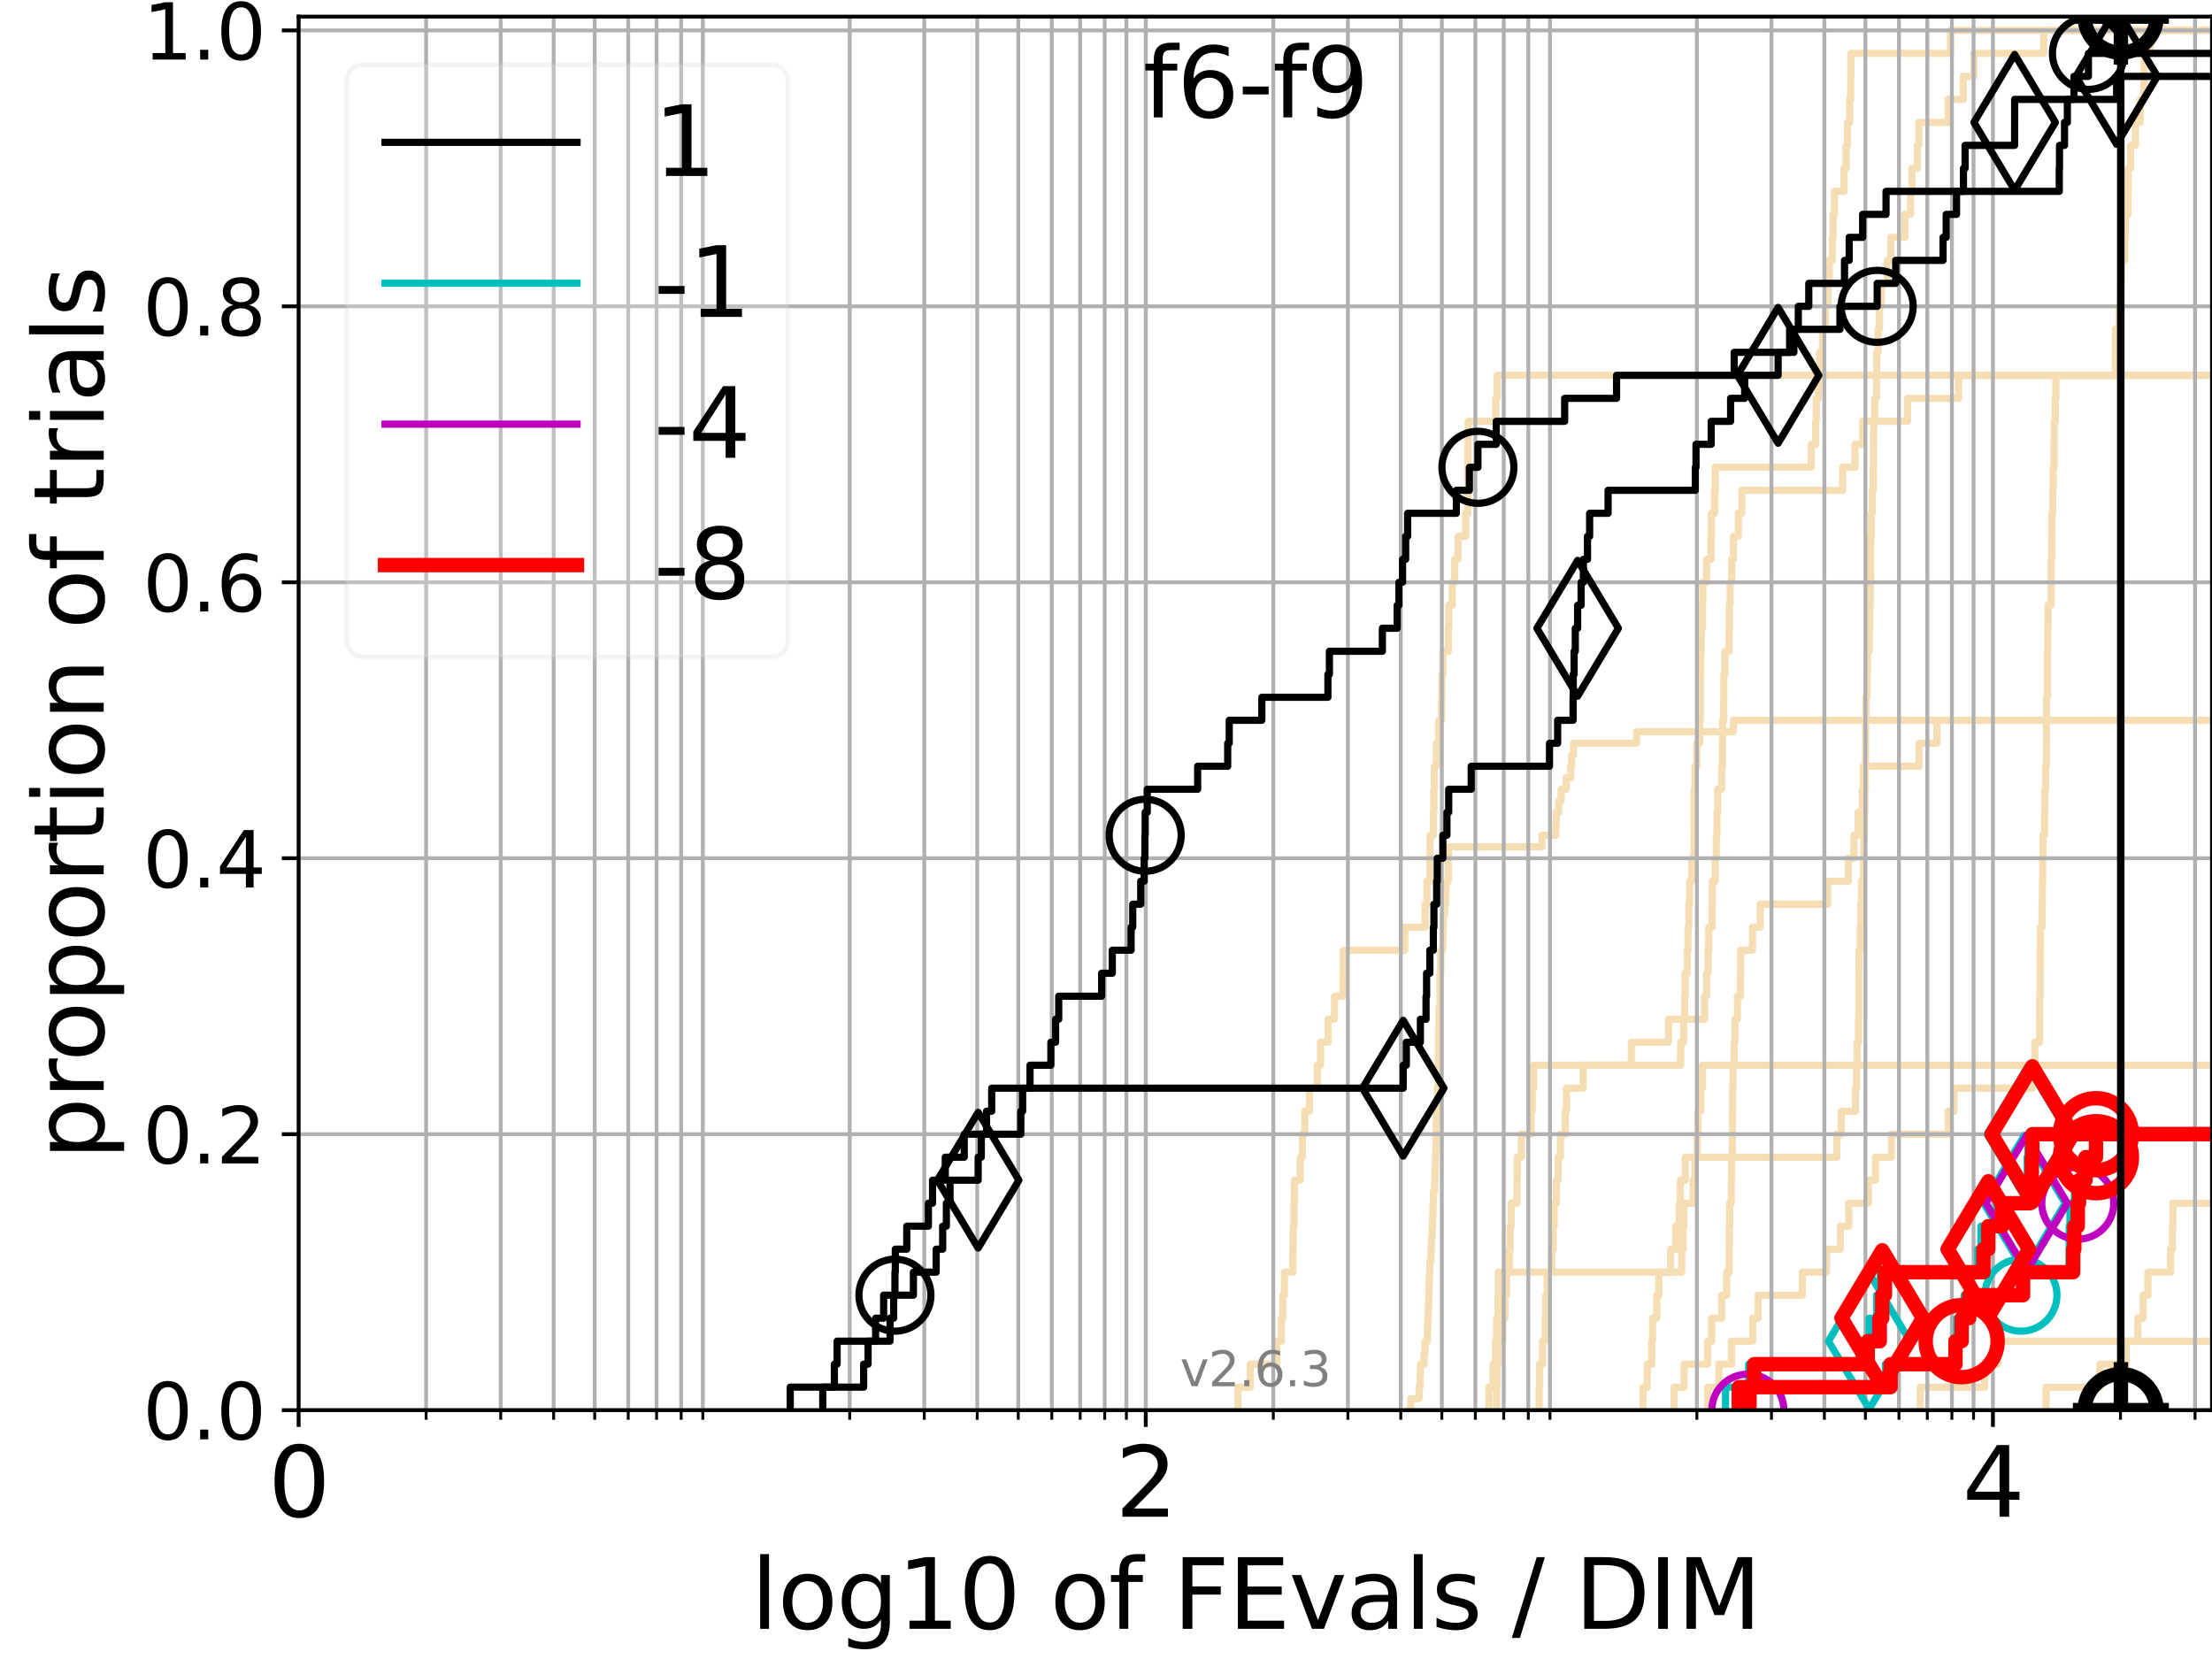 <?xml version="1.0" encoding="utf-8" standalone="no"?>
<!DOCTYPE svg PUBLIC "-//W3C//DTD SVG 1.1//EN"
  "http://www.w3.org/Graphics/SVG/1.1/DTD/svg11.dtd">
<svg xmlns:xlink="http://www.w3.org/1999/xlink" width="460.8pt" height="345.6pt" viewBox="0 0 460.8 345.6" xmlns="http://www.w3.org/2000/svg" version="1.1">
 <defs>
  <style type="text/css">*{stroke-linejoin: round; stroke-linecap: butt}</style>
 </defs>
 <g id="figure_1">
  <g id="patch_1">
   <path d="M 0 345.6 
L 460.8 345.6 
L 460.8 0 
L 0 0 
z
" style="fill: #ffffff"/>
  </g>
  <g id="axes_1">
   <g id="patch_2">
    <path d="M 62.208 293.76 
L 460.8 293.76 
L 460.8 3.456 
L 62.208 3.456 
z
" style="fill: #ffffff"/>
   </g>
   <g id="line2d_1"/>
   <g id="line2d_2">
    <path d="M 348.762 293.76 
L 348.762 288.97 
L 350.834 288.97 
L 350.834 284.179 
L 355.753 284.179 
L 355.753 279.389 
L 356.557 279.389 
L 356.557 274.598 
L 358.658 274.598 
L 358.658 269.808 
L 359.715 269.808 
L 359.715 265.017 
L 360.218 265.017 
L 360.218 260.227 
L 360.239 260.227 
L 360.239 255.436 
L 360.339 255.436 
L 360.339 250.646 
L 360.648 250.646 
L 360.648 245.855 
L 360.711 245.855 
L 360.711 241.065 
L 360.882 241.065 
L 360.882 236.274 
L 360.885 236.274 
L 360.885 231.484 
L 360.947 231.484 
L 360.947 226.693 
L 361.001 226.693 
L 361.001 221.903 
L 361.251 221.903 
L 361.251 217.112 
L 361.413 217.112 
L 361.413 212.322 
L 361.945 212.322 
L 361.945 207.531 
L 362.568 207.531 
L 362.568 202.741 
L 362.624 202.741 
L 362.624 197.95 
L 365.079 197.95 
L 365.079 193.16 
L 366.689 193.16 
L 366.689 188.369 
L 380.758 188.369 
L 380.758 183.579 
L 385.027 183.579 
L 385.027 178.788 
L 386.222 178.788 
L 386.222 173.998 
L 387.078 173.998 
L 387.078 169.207 
L 387.952 169.207 
L 387.952 164.417 
L 388.171 164.417 
L 388.171 159.626 
L 399.756 159.626 
L 399.756 154.836 
L 403.482 154.836 
L 403.482 150.045 
L 403.482 150.045 
L 403.482 150.045 
L 460.8 150.045 
" clip-path="url(#p1c8c7d09d4)" style="fill: none; stroke: #f5deb3; stroke-width: 1.5; stroke-linecap: square"/>
   </g>
   <g id="line2d_3"/>
   <g id="line2d_4"/>
   <g id="line2d_5">
    <path d="M 310.176 293.76 
L 310.176 288.97 
L 311.04 288.97 
L 311.04 284.179 
L 311.543 284.179 
L 311.543 279.389 
L 311.757 279.389 
L 311.757 274.598 
L 312.062 274.598 
L 312.062 269.808 
L 312.125 269.808 
L 312.125 265.017 
L 314.435 265.017 
L 314.435 260.227 
L 314.601 260.227 
L 314.601 255.436 
L 314.814 255.436 
L 314.814 250.646 
L 316.019 250.646 
L 316.019 245.855 
L 316.087 245.855 
L 316.087 241.065 
L 316.932 241.065 
L 316.932 236.274 
L 318.958 236.274 
L 318.958 231.484 
L 319.163 231.484 
L 319.163 226.693 
L 319.49 226.693 
L 319.49 221.903 
L 350.119 221.903 
L 350.119 217.112 
L 350.761 217.112 
L 350.761 212.322 
L 350.937 212.322 
L 350.937 207.531 
L 351.029 207.531 
L 351.029 202.741 
L 351.522 202.741 
L 351.522 197.95 
L 351.633 197.95 
L 351.633 193.16 
L 351.816 193.16 
L 351.816 188.369 
L 351.984 188.369 
L 351.984 183.579 
L 352.413 183.579 
L 352.413 178.788 
L 352.907 178.788 
L 352.907 173.998 
L 352.939 173.998 
L 352.939 169.207 
L 352.945 169.207 
L 352.945 164.417 
L 353.102 164.417 
L 353.102 159.626 
L 353.48 159.626 
L 353.48 154.836 
L 354.085 154.836 
L 354.085 150.045 
L 354.222 150.045 
L 354.222 145.255 
L 354.231 145.255 
L 354.231 140.464 
L 354.278 140.464 
L 354.278 135.674 
L 354.417 135.674 
L 354.417 130.883 
L 354.651 130.883 
L 354.651 126.093 
L 354.702 126.093 
L 354.702 121.302 
L 355.491 121.302 
L 355.491 116.512 
L 356.454 116.512 
L 356.454 111.721 
L 356.508 111.721 
L 356.508 106.931 
L 357.206 106.931 
L 357.206 102.14 
L 357.308 102.14 
L 357.308 97.35 
L 377.331 97.35 
L 377.331 92.559 
L 378.236 92.559 
L 378.236 87.769 
L 378.363 87.769 
L 378.363 82.978 
L 378.839 82.978 
L 378.839 78.188 
L 379.05 78.188 
L 379.05 73.397 
L 379.66 73.397 
L 379.66 68.607 
L 380.253 68.607 
L 380.253 63.816 
L 380.796 63.816 
L 380.796 59.026 
L 381.063 59.026 
L 381.063 54.235 
L 381.689 54.235 
L 381.689 49.445 
L 381.87 49.445 
L 381.87 44.654 
L 382.157 44.654 
L 382.157 39.864 
L 384.138 39.864 
L 384.138 35.073 
L 384.583 35.073 
L 384.583 30.283 
L 384.863 30.283 
L 384.863 25.492 
L 385.31 25.492 
L 385.31 20.702 
L 385.533 20.702 
L 385.533 15.911 
L 385.563 15.911 
L 385.563 11.121 
L 406.32 11.121 
L 406.32 6.33 
L 406.32 6.33 
L 406.32 6.33 
L 460.8 6.33 
" clip-path="url(#p1c8c7d09d4)" style="fill: none; stroke: #f5deb3; stroke-width: 1.5; stroke-linecap: square"/>
   </g>
   <g id="line2d_6">
    <path d="M 355.756 293.76 
L 355.756 288.97 
L 358.073 288.97 
L 358.073 284.179 
L 360.68 284.179 
L 360.68 279.389 
L 365.13 279.389 
L 365.13 274.598 
L 366.248 274.598 
L 366.248 269.808 
L 375.447 269.808 
L 375.447 265.017 
L 380.481 265.017 
L 380.481 260.227 
L 383.381 260.227 
L 383.381 255.436 
L 385.14 255.436 
L 385.14 250.646 
L 389.231 250.646 
L 389.231 245.855 
L 390.691 245.855 
L 390.691 241.065 
L 394.023 241.065 
L 394.023 236.274 
L 405.84 236.274 
L 405.84 231.484 
L 407.042 231.484 
L 407.042 226.693 
L 423.37 226.693 
L 423.37 221.903 
L 461.8 221.903 
" clip-path="url(#p1c8c7d09d4)" style="fill: none; stroke: #f5deb3; stroke-width: 1.5; stroke-linecap: square"/>
   </g>
   <g id="line2d_7">
    <path d="M 293.893 293.76 
L 293.893 291.365 
L 295.621 291.365 
L 295.621 288.97 
L 295.798 288.97 
L 295.798 286.574 
L 295.887 286.574 
L 295.887 284.179 
L 296.673 284.179 
L 296.673 281.784 
L 296.846 281.784 
L 296.846 279.389 
L 297.359 279.389 
L 297.359 276.993 
L 297.444 276.993 
L 297.444 274.598 
L 297.529 274.598 
L 297.529 272.203 
L 297.613 272.203 
L 297.613 269.808 
L 297.697 269.808 
L 297.697 267.412 
L 297.781 267.412 
L 297.781 265.017 
L 297.865 265.017 
L 297.865 262.622 
L 298.116 262.622 
L 298.116 260.227 
L 298.199 260.227 
L 298.199 257.831 
L 298.365 257.831 
L 298.365 255.436 
L 298.448 255.436 
L 298.448 253.041 
L 298.53 253.041 
L 298.53 250.646 
L 298.613 250.646 
L 298.613 248.25 
L 298.859 248.25 
L 298.859 245.855 
L 298.94 245.855 
L 298.94 243.46 
L 299.022 243.46 
L 299.022 241.065 
L 299.103 241.065 
L 299.103 238.669 
L 299.184 238.669 
L 299.184 236.274 
L 299.184 236.274 
L 299.184 233.879 
L 299.265 233.879 
L 299.265 231.484 
L 299.346 231.484 
L 299.346 229.088 
L 299.426 229.088 
L 299.426 226.693 
L 299.587 226.693 
L 299.587 224.298 
L 299.587 224.298 
L 299.587 221.903 
L 299.587 221.903 
L 299.587 219.507 
L 299.667 219.507 
L 299.667 217.112 
L 299.667 217.112 
L 299.667 214.717 
L 299.747 214.717 
L 299.747 212.322 
L 299.747 212.322 
L 299.747 209.926 
L 299.986 209.926 
L 299.986 207.531 
L 299.986 207.531 
L 299.986 205.136 
L 299.986 205.136 
L 299.986 202.741 
L 300.144 202.741 
L 300.144 200.345 
L 300.144 200.345 
L 300.144 197.95 
L 300.537 197.95 
L 300.537 195.555 
L 300.615 195.555 
L 300.615 193.16 
L 300.693 193.16 
L 300.693 190.764 
L 300.926 190.764 
L 300.926 188.369 
L 301.158 188.369 
L 301.158 185.974 
L 301.235 185.974 
L 301.235 183.579 
L 301.693 183.579 
L 301.693 181.183 
L 301.693 181.183 
L 301.693 178.788 
L 301.768 178.788 
L 301.768 176.393 
L 321.237 176.393 
L 321.237 173.998 
L 324.09 173.998 
L 324.09 171.602 
L 324.175 171.602 
L 324.175 169.207 
L 324.719 169.207 
L 324.719 166.812 
L 325.215 166.812 
L 325.215 164.417 
L 326.269 164.417 
L 326.269 162.021 
L 327.216 162.021 
L 327.216 159.626 
L 327.41 159.626 
L 327.41 157.231 
L 327.796 157.231 
L 327.796 154.836 
L 340.931 154.836 
L 340.931 152.44 
L 361.101 152.44 
L 361.101 150.045 
L 361.101 150.045 
L 361.101 150.045 
L 460.8 150.045 
" clip-path="url(#p1c8c7d09d4)" style="fill: none; stroke: #f5deb3; stroke-width: 1.5; stroke-linecap: square"/>
   </g>
   <g id="line2d_8"/>
   <g id="line2d_9"/>
   <g id="line2d_10"/>
   <g id="line2d_11">
    <path d="M 426.221 293.76 
L 426.221 288.97 
L 437.455 288.97 
L 437.455 284.179 
L 442.887 284.179 
L 442.887 279.389 
L 445.354 279.389 
L 445.354 274.598 
L 446.453 274.598 
L 446.453 269.808 
L 447.455 269.808 
L 447.455 265.017 
L 452.163 265.017 
L 452.163 260.227 
L 452.569 260.227 
L 452.569 255.436 
L 452.648 255.436 
L 452.648 250.646 
L 461.627 250.646 
L 461.627 245.855 
L 461.8 245.855 
" clip-path="url(#p1c8c7d09d4)" style="fill: none; stroke: #f5deb3; stroke-width: 1.5; stroke-linecap: square"/>
   </g>
   <g id="line2d_12"/>
   <g id="line2d_13">
    <path d="M 257.912 293.76 
L 257.912 288.97 
L 260.432 288.97 
L 260.432 284.179 
L 265.966 284.179 
L 265.966 279.389 
L 266.941 279.389 
L 266.941 274.598 
L 267.219 274.598 
L 267.219 269.808 
L 267.559 269.808 
L 267.559 265.017 
L 269.317 265.017 
L 269.317 260.227 
L 269.404 260.227 
L 269.404 255.436 
L 269.558 255.436 
L 269.558 250.646 
L 269.652 250.646 
L 269.652 245.855 
L 270.875 245.855 
L 270.875 241.065 
L 271.311 241.065 
L 271.311 236.274 
L 271.823 236.274 
L 271.823 231.484 
L 272.783 231.484 
L 272.783 226.693 
L 274.413 226.693 
L 274.413 221.903 
L 275.078 221.903 
L 275.078 217.112 
L 276.661 217.112 
L 276.661 212.322 
L 278.003 212.322 
L 278.003 207.531 
L 279.801 207.531 
L 279.801 202.741 
L 279.817 202.741 
L 279.817 197.95 
L 292.627 197.95 
L 292.627 193.16 
L 296.886 193.16 
L 296.886 188.369 
L 297.259 188.369 
L 297.259 183.579 
L 297.849 183.579 
L 297.849 178.788 
L 297.906 178.788 
L 297.906 173.998 
L 298.597 173.998 
L 298.597 169.207 
L 298.689 169.207 
L 298.689 164.417 
L 298.801 164.417 
L 298.801 159.626 
L 299.239 159.626 
L 299.239 154.836 
L 299.696 154.836 
L 299.696 150.045 
L 300.298 150.045 
L 300.298 145.255 
L 300.384 145.255 
L 300.384 140.464 
L 300.594 140.464 
L 300.594 135.674 
L 301.722 135.674 
L 301.722 130.883 
L 301.805 130.883 
L 301.805 126.093 
L 302.524 126.093 
L 302.524 121.302 
L 303.053 121.302 
L 303.053 116.512 
L 303.731 116.512 
L 303.731 111.721 
L 305.322 111.721 
L 305.322 106.931 
L 305.774 106.931 
L 305.774 102.14 
L 305.822 102.14 
L 305.822 97.35 
L 305.829 97.35 
L 305.829 92.559 
L 305.842 92.559 
L 305.842 87.769 
L 311.576 87.769 
L 311.576 82.978 
L 311.881 82.978 
L 311.881 78.188 
L 311.881 78.188 
L 311.881 78.188 
L 460.8 78.188 
" clip-path="url(#p1c8c7d09d4)" style="fill: none; stroke: #f5deb3; stroke-width: 1.5; stroke-linecap: square"/>
   </g>
   <g id="line2d_14"/>
   <g id="line2d_15"/>
   <g id="line2d_16">
    <path d="M 400.02 293.76 
L 400.02 288.97 
L 413.45 288.97 
L 413.45 284.179 
L 416.165 284.179 
L 416.165 279.389 
L 416.165 279.389 
L 416.165 279.389 
L 460.8 279.389 
" clip-path="url(#p1c8c7d09d4)" style="fill: none; stroke: #f5deb3; stroke-width: 1.5; stroke-linecap: square"/>
   </g>
   <g id="line2d_17">
    <path d="M 342.27 293.76 
L 342.27 288.97 
L 343.144 288.97 
L 343.144 284.179 
L 344.102 284.179 
L 344.102 279.389 
L 344.252 279.389 
L 344.252 274.598 
L 345.13 274.598 
L 345.13 269.808 
L 345.574 269.808 
L 345.574 265.017 
L 348.023 265.017 
L 348.023 260.227 
L 349.087 260.227 
L 349.087 255.436 
L 349.825 255.436 
L 349.825 250.646 
L 350.06 250.646 
L 350.06 245.855 
L 351.06 245.855 
L 351.06 241.065 
L 353.521 241.065 
L 353.521 236.274 
L 353.701 236.274 
L 353.701 231.484 
L 354.303 231.484 
L 354.303 226.693 
L 354.658 226.693 
L 354.658 221.903 
L 423.887 221.903 
L 423.887 217.112 
L 424.888 217.112 
L 424.888 212.322 
L 424.918 212.322 
L 424.918 207.531 
L 425.005 207.531 
L 425.005 202.741 
L 425.027 202.741 
L 425.027 197.95 
L 425.058 197.95 
L 425.058 193.16 
L 425.389 193.16 
L 425.389 188.369 
L 425.463 188.369 
L 425.463 183.579 
L 425.521 183.579 
L 425.521 178.788 
L 425.583 178.788 
L 425.583 173.998 
L 425.917 173.998 
L 425.917 169.207 
L 425.988 169.207 
L 425.988 164.417 
L 426.145 164.417 
L 426.145 159.626 
L 426.298 159.626 
L 426.298 154.836 
L 426.321 154.836 
L 426.321 150.045 
L 426.321 150.045 
L 426.321 145.255 
L 426.512 145.255 
L 426.512 140.464 
L 426.519 140.464 
L 426.519 135.674 
L 426.576 135.674 
L 426.576 130.883 
L 426.655 130.883 
L 426.655 126.093 
L 427.283 126.093 
L 427.283 121.302 
L 427.295 121.302 
L 427.295 116.512 
L 427.42 116.512 
L 427.42 111.721 
L 427.45 111.721 
L 427.45 106.931 
L 427.615 106.931 
L 427.615 102.14 
L 427.697 102.14 
L 427.697 97.35 
L 427.9 97.35 
L 427.9 92.559 
L 427.927 92.559 
L 427.927 87.769 
L 428.157 87.769 
L 428.157 82.978 
L 428.279 82.978 
L 428.279 78.188 
L 440.654 78.188 
L 440.654 73.397 
L 440.693 73.397 
L 440.693 68.607 
L 441.465 68.607 
L 441.465 63.816 
L 441.786 63.816 
L 441.786 59.026 
L 441.895 59.026 
L 441.895 54.235 
L 442.659 54.235 
L 442.659 49.445 
L 442.767 49.445 
L 442.767 44.654 
L 443.274 44.654 
L 443.274 39.864 
L 443.307 39.864 
L 443.307 35.073 
L 443.838 35.073 
L 443.838 30.283 
L 444.844 30.283 
L 444.844 25.492 
L 445.852 25.492 
L 445.852 20.702 
L 446.614 20.702 
L 446.614 15.911 
L 446.675 15.911 
L 446.675 11.121 
L 447.957 11.121 
L 447.957 6.33 
L 447.957 6.33 
L 447.957 6.33 
L 460.8 6.33 
" clip-path="url(#p1c8c7d09d4)" style="fill: none; stroke: #f5deb3; stroke-width: 1.5; stroke-linecap: square"/>
   </g>
   <g id="line2d_18">
    <path d="M 320.637 293.76 
L 320.637 288.97 
L 320.745 288.97 
L 320.745 284.179 
L 321.336 284.179 
L 321.336 279.389 
L 321.89 279.389 
L 321.89 274.598 
L 322.039 274.598 
L 322.039 269.808 
L 322.304 269.808 
L 322.304 265.017 
L 323.241 265.017 
L 323.241 260.227 
L 323.55 260.227 
L 323.55 255.436 
L 323.771 255.436 
L 323.771 250.646 
L 324.204 250.646 
L 324.204 245.855 
L 324.6 245.855 
L 324.6 241.065 
L 325.067 241.065 
L 325.067 236.274 
L 326.072 236.274 
L 326.072 231.484 
L 326.32 231.484 
L 326.32 226.693 
L 329.796 226.693 
L 329.796 221.903 
L 339.838 221.903 
L 339.838 217.112 
L 347.583 217.112 
L 347.583 212.322 
L 355.082 212.322 
L 355.082 207.531 
L 355.513 207.531 
L 355.513 202.741 
L 355.82 202.741 
L 355.82 197.95 
L 355.974 197.95 
L 355.974 193.16 
L 356.67 193.16 
L 356.67 188.369 
L 356.718 188.369 
L 356.718 183.579 
L 357.32 183.579 
L 357.32 178.788 
L 357.533 178.788 
L 357.533 173.998 
L 357.678 173.998 
L 357.678 169.207 
L 357.824 169.207 
L 357.824 164.417 
L 358.654 164.417 
L 358.654 159.626 
L 358.83 159.626 
L 358.83 154.836 
L 358.839 154.836 
L 358.839 150.045 
L 359.086 150.045 
L 359.086 145.255 
L 359.112 145.255 
L 359.112 140.464 
L 359.348 140.464 
L 359.348 135.674 
L 360.21 135.674 
L 360.21 130.883 
L 360.248 130.883 
L 360.248 126.093 
L 360.414 126.093 
L 360.414 121.302 
L 360.757 121.302 
L 360.757 116.512 
L 361.115 116.512 
L 361.115 111.721 
L 362.136 111.721 
L 362.136 106.931 
L 362.843 106.931 
L 362.843 102.14 
L 383.864 102.14 
L 383.864 97.35 
L 386.427 97.35 
L 386.427 92.559 
L 388.044 92.559 
L 388.044 87.769 
L 397.361 87.769 
L 397.361 82.978 
L 408.014 82.978 
L 408.014 78.188 
L 408.014 78.188 
L 408.014 78.188 
L 460.8 78.188 
" clip-path="url(#p1c8c7d09d4)" style="fill: none; stroke: #f5deb3; stroke-width: 1.5; stroke-linecap: square"/>
   </g>
   <g id="line2d_19">
    <path d="M 311.777 293.76 
L 311.777 288.97 
L 311.861 288.97 
L 311.861 284.179 
L 312.008 284.179 
L 312.008 279.389 
L 313.071 279.389 
L 313.071 274.598 
L 313.489 274.598 
L 313.489 269.808 
L 313.852 269.808 
L 313.852 265.017 
L 350.332 265.017 
L 350.332 260.227 
L 350.623 260.227 
L 350.623 255.436 
L 350.781 255.436 
L 350.781 250.646 
L 352.717 250.646 
L 352.717 245.855 
L 353.086 245.855 
L 353.086 241.065 
L 382.663 241.065 
L 382.663 236.274 
L 383.55 236.274 
L 383.55 231.484 
L 386.527 231.484 
L 386.527 226.693 
L 386.745 226.693 
L 386.745 221.903 
L 386.918 221.903 
L 386.918 217.112 
L 387.156 217.112 
L 387.156 212.322 
L 387.224 212.322 
L 387.224 207.531 
L 387.225 207.531 
L 387.225 202.741 
L 387.263 202.741 
L 387.263 197.95 
L 387.51 197.95 
L 387.51 193.16 
L 387.671 193.16 
L 387.671 188.369 
L 387.787 188.369 
L 387.787 183.579 
L 388.194 183.579 
L 388.194 178.788 
L 388.263 178.788 
L 388.263 173.998 
L 388.41 173.998 
L 388.41 169.207 
L 388.48 169.207 
L 388.48 164.417 
L 388.61 164.417 
L 388.61 159.626 
L 388.638 159.626 
L 388.638 154.836 
L 388.645 154.836 
L 388.645 150.045 
L 388.694 150.045 
L 388.694 145.255 
L 388.927 145.255 
L 388.927 140.464 
L 389.022 140.464 
L 389.022 135.674 
L 389.368 135.674 
L 389.368 130.883 
L 389.519 130.883 
L 389.519 126.093 
L 389.623 126.093 
L 389.623 121.302 
L 389.666 121.302 
L 389.666 116.512 
L 389.67 116.512 
L 389.67 111.721 
L 389.837 111.721 
L 389.837 106.931 
L 390.024 106.931 
L 390.024 102.14 
L 390.217 102.14 
L 390.217 97.35 
L 390.294 97.35 
L 390.294 92.559 
L 390.32 92.559 
L 390.32 87.769 
L 390.545 87.769 
L 390.545 82.978 
L 390.915 82.978 
L 390.915 78.188 
L 390.944 78.188 
L 390.944 73.397 
L 391.246 73.397 
L 391.246 68.607 
L 391.533 68.607 
L 391.533 63.816 
L 391.928 63.816 
L 391.928 59.026 
L 393.166 59.026 
L 393.166 54.235 
L 393.881 54.235 
L 393.881 49.445 
L 396.821 49.445 
L 396.821 44.654 
L 398.014 44.654 
L 398.014 39.864 
L 398.275 39.864 
L 398.275 35.073 
L 399.423 35.073 
L 399.423 30.283 
L 399.723 30.283 
L 399.723 25.492 
L 405.82 25.492 
L 405.82 20.702 
L 408.984 20.702 
L 408.984 15.911 
L 411.191 15.911 
L 411.191 11.121 
L 425.74 11.121 
L 425.74 6.33 
L 425.74 6.33 
L 425.74 6.33 
L 460.8 6.33 
" clip-path="url(#p1c8c7d09d4)" style="fill: none; stroke: #f5deb3; stroke-width: 1.5; stroke-linecap: square"/>
   </g>
   <g id="line2d_20"/>
   <g id="matplotlib.axis_1">
    <g id="xtick_1">
     <g id="line2d_21">
      <path d="M 62.208 293.76 
L 62.208 3.456 
" clip-path="url(#p1c8c7d09d4)" style="fill: none; stroke: #b0b0b0; stroke-width: 0.8; stroke-linecap: square"/>
     </g>
     <g id="line2d_22">
      <defs>
       <path id="mf0e28b61a5" d="M 0 0 
L 0 3.5 
" style="stroke: #000000; stroke-width: 0.8"/>
      </defs>
      <g>
       <use xlink:href="#mf0e28b61a5" x="62.208" y="293.76" style="stroke: #000000; stroke-width: 0.8"/>
      </g>
     </g>
     <g id="text_1">
      <!-- 0 -->
      <g transform="translate(55.846 315.957) scale(0.2 -0.2)">
       <defs>
        <path id="DejaVuSans-30" d="M 2034 4250 
Q 1547 4250 1301 3770 
Q 1056 3291 1056 2328 
Q 1056 1369 1301 889 
Q 1547 409 2034 409 
Q 2525 409 2770 889 
Q 3016 1369 3016 2328 
Q 3016 3291 2770 3770 
Q 2525 4250 2034 4250 
z
M 2034 4750 
Q 2819 4750 3233 4129 
Q 3647 3509 3647 2328 
Q 3647 1150 3233 529 
Q 2819 -91 2034 -91 
Q 1250 -91 836 529 
Q 422 1150 422 2328 
Q 422 3509 836 4129 
Q 1250 4750 2034 4750 
z
" transform="scale(0.016)"/>
       </defs>
       <use xlink:href="#DejaVuSans-30"/>
      </g>
     </g>
    </g>
    <g id="xtick_2">
     <g id="line2d_23">
      <path d="M 238.687 293.76 
L 238.687 3.456 
" clip-path="url(#p1c8c7d09d4)" style="fill: none; stroke: #b0b0b0; stroke-width: 0.8; stroke-linecap: square"/>
     </g>
     <g id="line2d_24">
      <g>
       <use xlink:href="#mf0e28b61a5" x="238.687" y="293.76" style="stroke: #000000; stroke-width: 0.8"/>
      </g>
     </g>
     <g id="text_2">
      <!-- 2 -->
      <g transform="translate(232.324 315.957) scale(0.2 -0.2)">
       <defs>
        <path id="DejaVuSans-32" d="M 1228 531 
L 3431 531 
L 3431 0 
L 469 0 
L 469 531 
Q 828 903 1448 1529 
Q 2069 2156 2228 2338 
Q 2531 2678 2651 2914 
Q 2772 3150 2772 3378 
Q 2772 3750 2511 3984 
Q 2250 4219 1831 4219 
Q 1534 4219 1204 4116 
Q 875 4013 500 3803 
L 500 4441 
Q 881 4594 1212 4672 
Q 1544 4750 1819 4750 
Q 2544 4750 2975 4387 
Q 3406 4025 3406 3419 
Q 3406 3131 3298 2873 
Q 3191 2616 2906 2266 
Q 2828 2175 2409 1742 
Q 1991 1309 1228 531 
z
" transform="scale(0.016)"/>
       </defs>
       <use xlink:href="#DejaVuSans-32"/>
      </g>
     </g>
    </g>
    <g id="xtick_3">
     <g id="line2d_25">
      <path d="M 415.165 293.76 
L 415.165 3.456 
" clip-path="url(#p1c8c7d09d4)" style="fill: none; stroke: #b0b0b0; stroke-width: 0.8; stroke-linecap: square"/>
     </g>
     <g id="line2d_26">
      <g>
       <use xlink:href="#mf0e28b61a5" x="415.165" y="293.76" style="stroke: #000000; stroke-width: 0.8"/>
      </g>
     </g>
     <g id="text_3">
      <!-- 4 -->
      <g transform="translate(408.803 315.957) scale(0.2 -0.2)">
       <defs>
        <path id="DejaVuSans-34" d="M 2419 4116 
L 825 1625 
L 2419 1625 
L 2419 4116 
z
M 2253 4666 
L 3047 4666 
L 3047 1625 
L 3713 1625 
L 3713 1100 
L 3047 1100 
L 3047 0 
L 2419 0 
L 2419 1100 
L 313 1100 
L 313 1709 
L 2253 4666 
z
" transform="scale(0.016)"/>
       </defs>
       <use xlink:href="#DejaVuSans-34"/>
      </g>
     </g>
    </g>
    <g id="xtick_4">
     <g id="line2d_27">
      <path d="M 88.771 293.76 
L 88.771 3.456 
" clip-path="url(#p1c8c7d09d4)" style="fill: none; stroke: #b0b0b0; stroke-width: 0.8; stroke-linecap: square"/>
     </g>
     <g id="line2d_28">
      <defs>
       <path id="ma9106253a3" d="M 0 0 
L 0 2 
" style="stroke: #000000; stroke-width: 0.6"/>
      </defs>
      <g>
       <use xlink:href="#ma9106253a3" x="88.771" y="293.76" style="stroke: #000000; stroke-width: 0.6"/>
      </g>
     </g>
    </g>
    <g id="xtick_5">
     <g id="line2d_29">
      <path d="M 104.309 293.76 
L 104.309 3.456 
" clip-path="url(#p1c8c7d09d4)" style="fill: none; stroke: #b0b0b0; stroke-width: 0.8; stroke-linecap: square"/>
     </g>
     <g id="line2d_30">
      <g>
       <use xlink:href="#ma9106253a3" x="104.309" y="293.76" style="stroke: #000000; stroke-width: 0.6"/>
      </g>
     </g>
    </g>
    <g id="xtick_6">
     <g id="line2d_31">
      <path d="M 115.333 293.76 
L 115.333 3.456 
" clip-path="url(#p1c8c7d09d4)" style="fill: none; stroke: #b0b0b0; stroke-width: 0.8; stroke-linecap: square"/>
     </g>
     <g id="line2d_32">
      <g>
       <use xlink:href="#ma9106253a3" x="115.333" y="293.76" style="stroke: #000000; stroke-width: 0.6"/>
      </g>
     </g>
    </g>
    <g id="xtick_7">
     <g id="line2d_33">
      <path d="M 123.885 293.76 
L 123.885 3.456 
" clip-path="url(#p1c8c7d09d4)" style="fill: none; stroke: #b0b0b0; stroke-width: 0.8; stroke-linecap: square"/>
     </g>
     <g id="line2d_34">
      <g>
       <use xlink:href="#ma9106253a3" x="123.885" y="293.76" style="stroke: #000000; stroke-width: 0.6"/>
      </g>
     </g>
    </g>
    <g id="xtick_8">
     <g id="line2d_35">
      <path d="M 130.871 293.76 
L 130.871 3.456 
" clip-path="url(#p1c8c7d09d4)" style="fill: none; stroke: #b0b0b0; stroke-width: 0.8; stroke-linecap: square"/>
     </g>
     <g id="line2d_36">
      <g>
       <use xlink:href="#ma9106253a3" x="130.871" y="293.76" style="stroke: #000000; stroke-width: 0.6"/>
      </g>
     </g>
    </g>
    <g id="xtick_9">
     <g id="line2d_37">
      <path d="M 136.779 293.76 
L 136.779 3.456 
" clip-path="url(#p1c8c7d09d4)" style="fill: none; stroke: #b0b0b0; stroke-width: 0.8; stroke-linecap: square"/>
     </g>
     <g id="line2d_38">
      <g>
       <use xlink:href="#ma9106253a3" x="136.779" y="293.76" style="stroke: #000000; stroke-width: 0.6"/>
      </g>
     </g>
    </g>
    <g id="xtick_10">
     <g id="line2d_39">
      <path d="M 141.896 293.76 
L 141.896 3.456 
" clip-path="url(#p1c8c7d09d4)" style="fill: none; stroke: #b0b0b0; stroke-width: 0.8; stroke-linecap: square"/>
     </g>
     <g id="line2d_40">
      <g>
       <use xlink:href="#ma9106253a3" x="141.896" y="293.76" style="stroke: #000000; stroke-width: 0.6"/>
      </g>
     </g>
    </g>
    <g id="xtick_11">
     <g id="line2d_41">
      <path d="M 146.41 293.76 
L 146.41 3.456 
" clip-path="url(#p1c8c7d09d4)" style="fill: none; stroke: #b0b0b0; stroke-width: 0.8; stroke-linecap: square"/>
     </g>
     <g id="line2d_42">
      <g>
       <use xlink:href="#ma9106253a3" x="146.41" y="293.76" style="stroke: #000000; stroke-width: 0.6"/>
      </g>
     </g>
    </g>
    <g id="xtick_12">
     <g id="line2d_43">
      <path d="M 177.01 293.76 
L 177.01 3.456 
" clip-path="url(#p1c8c7d09d4)" style="fill: none; stroke: #b0b0b0; stroke-width: 0.8; stroke-linecap: square"/>
     </g>
     <g id="line2d_44">
      <g>
       <use xlink:href="#ma9106253a3" x="177.01" y="293.76" style="stroke: #000000; stroke-width: 0.6"/>
      </g>
     </g>
    </g>
    <g id="xtick_13">
     <g id="line2d_45">
      <path d="M 192.548 293.76 
L 192.548 3.456 
" clip-path="url(#p1c8c7d09d4)" style="fill: none; stroke: #b0b0b0; stroke-width: 0.8; stroke-linecap: square"/>
     </g>
     <g id="line2d_46">
      <g>
       <use xlink:href="#ma9106253a3" x="192.548" y="293.76" style="stroke: #000000; stroke-width: 0.6"/>
      </g>
     </g>
    </g>
    <g id="xtick_14">
     <g id="line2d_47">
      <path d="M 203.573 293.76 
L 203.573 3.456 
" clip-path="url(#p1c8c7d09d4)" style="fill: none; stroke: #b0b0b0; stroke-width: 0.8; stroke-linecap: square"/>
     </g>
     <g id="line2d_48">
      <g>
       <use xlink:href="#ma9106253a3" x="203.573" y="293.76" style="stroke: #000000; stroke-width: 0.6"/>
      </g>
     </g>
    </g>
    <g id="xtick_15">
     <g id="line2d_49">
      <path d="M 212.124 293.76 
L 212.124 3.456 
" clip-path="url(#p1c8c7d09d4)" style="fill: none; stroke: #b0b0b0; stroke-width: 0.8; stroke-linecap: square"/>
     </g>
     <g id="line2d_50">
      <g>
       <use xlink:href="#ma9106253a3" x="212.124" y="293.76" style="stroke: #000000; stroke-width: 0.6"/>
      </g>
     </g>
    </g>
    <g id="xtick_16">
     <g id="line2d_51">
      <path d="M 219.111 293.76 
L 219.111 3.456 
" clip-path="url(#p1c8c7d09d4)" style="fill: none; stroke: #b0b0b0; stroke-width: 0.8; stroke-linecap: square"/>
     </g>
     <g id="line2d_52">
      <g>
       <use xlink:href="#ma9106253a3" x="219.111" y="293.76" style="stroke: #000000; stroke-width: 0.6"/>
      </g>
     </g>
    </g>
    <g id="xtick_17">
     <g id="line2d_53">
      <path d="M 225.018 293.76 
L 225.018 3.456 
" clip-path="url(#p1c8c7d09d4)" style="fill: none; stroke: #b0b0b0; stroke-width: 0.8; stroke-linecap: square"/>
     </g>
     <g id="line2d_54">
      <g>
       <use xlink:href="#ma9106253a3" x="225.018" y="293.76" style="stroke: #000000; stroke-width: 0.6"/>
      </g>
     </g>
    </g>
    <g id="xtick_18">
     <g id="line2d_55">
      <path d="M 230.135 293.76 
L 230.135 3.456 
" clip-path="url(#p1c8c7d09d4)" style="fill: none; stroke: #b0b0b0; stroke-width: 0.8; stroke-linecap: square"/>
     </g>
     <g id="line2d_56">
      <g>
       <use xlink:href="#ma9106253a3" x="230.135" y="293.76" style="stroke: #000000; stroke-width: 0.6"/>
      </g>
     </g>
    </g>
    <g id="xtick_19">
     <g id="line2d_57">
      <path d="M 234.649 293.76 
L 234.649 3.456 
" clip-path="url(#p1c8c7d09d4)" style="fill: none; stroke: #b0b0b0; stroke-width: 0.8; stroke-linecap: square"/>
     </g>
     <g id="line2d_58">
      <g>
       <use xlink:href="#ma9106253a3" x="234.649" y="293.76" style="stroke: #000000; stroke-width: 0.6"/>
      </g>
     </g>
    </g>
    <g id="xtick_20">
     <g id="line2d_59">
      <path d="M 265.249 293.76 
L 265.249 3.456 
" clip-path="url(#p1c8c7d09d4)" style="fill: none; stroke: #b0b0b0; stroke-width: 0.8; stroke-linecap: square"/>
     </g>
     <g id="line2d_60">
      <g>
       <use xlink:href="#ma9106253a3" x="265.249" y="293.76" style="stroke: #000000; stroke-width: 0.6"/>
      </g>
     </g>
    </g>
    <g id="xtick_21">
     <g id="line2d_61">
      <path d="M 280.787 293.76 
L 280.787 3.456 
" clip-path="url(#p1c8c7d09d4)" style="fill: none; stroke: #b0b0b0; stroke-width: 0.8; stroke-linecap: square"/>
     </g>
     <g id="line2d_62">
      <g>
       <use xlink:href="#ma9106253a3" x="280.787" y="293.76" style="stroke: #000000; stroke-width: 0.6"/>
      </g>
     </g>
    </g>
    <g id="xtick_22">
     <g id="line2d_63">
      <path d="M 291.812 293.76 
L 291.812 3.456 
" clip-path="url(#p1c8c7d09d4)" style="fill: none; stroke: #b0b0b0; stroke-width: 0.8; stroke-linecap: square"/>
     </g>
     <g id="line2d_64">
      <g>
       <use xlink:href="#ma9106253a3" x="291.812" y="293.76" style="stroke: #000000; stroke-width: 0.6"/>
      </g>
     </g>
    </g>
    <g id="xtick_23">
     <g id="line2d_65">
      <path d="M 300.363 293.76 
L 300.363 3.456 
" clip-path="url(#p1c8c7d09d4)" style="fill: none; stroke: #b0b0b0; stroke-width: 0.8; stroke-linecap: square"/>
     </g>
     <g id="line2d_66">
      <g>
       <use xlink:href="#ma9106253a3" x="300.363" y="293.76" style="stroke: #000000; stroke-width: 0.6"/>
      </g>
     </g>
    </g>
    <g id="xtick_24">
     <g id="line2d_67">
      <path d="M 307.35 293.76 
L 307.35 3.456 
" clip-path="url(#p1c8c7d09d4)" style="fill: none; stroke: #b0b0b0; stroke-width: 0.8; stroke-linecap: square"/>
     </g>
     <g id="line2d_68">
      <g>
       <use xlink:href="#ma9106253a3" x="307.35" y="293.76" style="stroke: #000000; stroke-width: 0.6"/>
      </g>
     </g>
    </g>
    <g id="xtick_25">
     <g id="line2d_69">
      <path d="M 313.257 293.76 
L 313.257 3.456 
" clip-path="url(#p1c8c7d09d4)" style="fill: none; stroke: #b0b0b0; stroke-width: 0.8; stroke-linecap: square"/>
     </g>
     <g id="line2d_70">
      <g>
       <use xlink:href="#ma9106253a3" x="313.257" y="293.76" style="stroke: #000000; stroke-width: 0.6"/>
      </g>
     </g>
    </g>
    <g id="xtick_26">
     <g id="line2d_71">
      <path d="M 318.375 293.76 
L 318.375 3.456 
" clip-path="url(#p1c8c7d09d4)" style="fill: none; stroke: #b0b0b0; stroke-width: 0.8; stroke-linecap: square"/>
     </g>
     <g id="line2d_72">
      <g>
       <use xlink:href="#ma9106253a3" x="318.375" y="293.76" style="stroke: #000000; stroke-width: 0.6"/>
      </g>
     </g>
    </g>
    <g id="xtick_27">
     <g id="line2d_73">
      <path d="M 322.888 293.76 
L 322.888 3.456 
" clip-path="url(#p1c8c7d09d4)" style="fill: none; stroke: #b0b0b0; stroke-width: 0.8; stroke-linecap: square"/>
     </g>
     <g id="line2d_74">
      <g>
       <use xlink:href="#ma9106253a3" x="322.888" y="293.76" style="stroke: #000000; stroke-width: 0.6"/>
      </g>
     </g>
    </g>
    <g id="xtick_28">
     <g id="line2d_75">
      <path d="M 353.488 293.76 
L 353.488 3.456 
" clip-path="url(#p1c8c7d09d4)" style="fill: none; stroke: #b0b0b0; stroke-width: 0.8; stroke-linecap: square"/>
     </g>
     <g id="line2d_76">
      <g>
       <use xlink:href="#ma9106253a3" x="353.488" y="293.76" style="stroke: #000000; stroke-width: 0.6"/>
      </g>
     </g>
    </g>
    <g id="xtick_29">
     <g id="line2d_77">
      <path d="M 369.027 293.76 
L 369.027 3.456 
" clip-path="url(#p1c8c7d09d4)" style="fill: none; stroke: #b0b0b0; stroke-width: 0.8; stroke-linecap: square"/>
     </g>
     <g id="line2d_78">
      <g>
       <use xlink:href="#ma9106253a3" x="369.027" y="293.76" style="stroke: #000000; stroke-width: 0.6"/>
      </g>
     </g>
    </g>
    <g id="xtick_30">
     <g id="line2d_79">
      <path d="M 380.051 293.76 
L 380.051 3.456 
" clip-path="url(#p1c8c7d09d4)" style="fill: none; stroke: #b0b0b0; stroke-width: 0.8; stroke-linecap: square"/>
     </g>
     <g id="line2d_80">
      <g>
       <use xlink:href="#ma9106253a3" x="380.051" y="293.76" style="stroke: #000000; stroke-width: 0.6"/>
      </g>
     </g>
    </g>
    <g id="xtick_31">
     <g id="line2d_81">
      <path d="M 388.602 293.76 
L 388.602 3.456 
" clip-path="url(#p1c8c7d09d4)" style="fill: none; stroke: #b0b0b0; stroke-width: 0.8; stroke-linecap: square"/>
     </g>
     <g id="line2d_82">
      <g>
       <use xlink:href="#ma9106253a3" x="388.602" y="293.76" style="stroke: #000000; stroke-width: 0.6"/>
      </g>
     </g>
    </g>
    <g id="xtick_32">
     <g id="line2d_83">
      <path d="M 395.589 293.76 
L 395.589 3.456 
" clip-path="url(#p1c8c7d09d4)" style="fill: none; stroke: #b0b0b0; stroke-width: 0.8; stroke-linecap: square"/>
     </g>
     <g id="line2d_84">
      <g>
       <use xlink:href="#ma9106253a3" x="395.589" y="293.76" style="stroke: #000000; stroke-width: 0.6"/>
      </g>
     </g>
    </g>
    <g id="xtick_33">
     <g id="line2d_85">
      <path d="M 401.497 293.76 
L 401.497 3.456 
" clip-path="url(#p1c8c7d09d4)" style="fill: none; stroke: #b0b0b0; stroke-width: 0.8; stroke-linecap: square"/>
     </g>
     <g id="line2d_86">
      <g>
       <use xlink:href="#ma9106253a3" x="401.497" y="293.76" style="stroke: #000000; stroke-width: 0.6"/>
      </g>
     </g>
    </g>
    <g id="xtick_34">
     <g id="line2d_87">
      <path d="M 406.614 293.76 
L 406.614 3.456 
" clip-path="url(#p1c8c7d09d4)" style="fill: none; stroke: #b0b0b0; stroke-width: 0.8; stroke-linecap: square"/>
     </g>
     <g id="line2d_88">
      <g>
       <use xlink:href="#ma9106253a3" x="406.614" y="293.76" style="stroke: #000000; stroke-width: 0.6"/>
      </g>
     </g>
    </g>
    <g id="xtick_35">
     <g id="line2d_89">
      <path d="M 411.127 293.76 
L 411.127 3.456 
" clip-path="url(#p1c8c7d09d4)" style="fill: none; stroke: #b0b0b0; stroke-width: 0.8; stroke-linecap: square"/>
     </g>
     <g id="line2d_90">
      <g>
       <use xlink:href="#ma9106253a3" x="411.127" y="293.76" style="stroke: #000000; stroke-width: 0.6"/>
      </g>
     </g>
    </g>
    <g id="xtick_36">
     <g id="line2d_91">
      <path d="M 441.728 293.76 
L 441.728 3.456 
" clip-path="url(#p1c8c7d09d4)" style="fill: none; stroke: #b0b0b0; stroke-width: 0.8; stroke-linecap: square"/>
     </g>
     <g id="line2d_92">
      <g>
       <use xlink:href="#ma9106253a3" x="441.728" y="293.76" style="stroke: #000000; stroke-width: 0.6"/>
      </g>
     </g>
    </g>
    <g id="xtick_37">
     <g id="line2d_93">
      <path d="M 457.266 293.76 
L 457.266 3.456 
" clip-path="url(#p1c8c7d09d4)" style="fill: none; stroke: #b0b0b0; stroke-width: 0.8; stroke-linecap: square"/>
     </g>
     <g id="line2d_94">
      <g>
       <use xlink:href="#ma9106253a3" x="457.266" y="293.76" style="stroke: #000000; stroke-width: 0.6"/>
      </g>
     </g>
    </g>
    <g id="text_4">
     <!-- log10 of FEvals / DIM -->
     <g transform="translate(156.431 339.313) scale(0.2 -0.2)">
      <defs>
       <path id="DejaVuSans-6c" d="M 603 4863 
L 1178 4863 
L 1178 0 
L 603 0 
L 603 4863 
z
" transform="scale(0.016)"/>
       <path id="DejaVuSans-6f" d="M 1959 3097 
Q 1497 3097 1228 2736 
Q 959 2375 959 1747 
Q 959 1119 1226 758 
Q 1494 397 1959 397 
Q 2419 397 2687 759 
Q 2956 1122 2956 1747 
Q 2956 2369 2687 2733 
Q 2419 3097 1959 3097 
z
M 1959 3584 
Q 2709 3584 3137 3096 
Q 3566 2609 3566 1747 
Q 3566 888 3137 398 
Q 2709 -91 1959 -91 
Q 1206 -91 779 398 
Q 353 888 353 1747 
Q 353 2609 779 3096 
Q 1206 3584 1959 3584 
z
" transform="scale(0.016)"/>
       <path id="DejaVuSans-67" d="M 2906 1791 
Q 2906 2416 2648 2759 
Q 2391 3103 1925 3103 
Q 1463 3103 1205 2759 
Q 947 2416 947 1791 
Q 947 1169 1205 825 
Q 1463 481 1925 481 
Q 2391 481 2648 825 
Q 2906 1169 2906 1791 
z
M 3481 434 
Q 3481 -459 3084 -895 
Q 2688 -1331 1869 -1331 
Q 1566 -1331 1297 -1286 
Q 1028 -1241 775 -1147 
L 775 -588 
Q 1028 -725 1275 -790 
Q 1522 -856 1778 -856 
Q 2344 -856 2625 -561 
Q 2906 -266 2906 331 
L 2906 616 
Q 2728 306 2450 153 
Q 2172 0 1784 0 
Q 1141 0 747 490 
Q 353 981 353 1791 
Q 353 2603 747 3093 
Q 1141 3584 1784 3584 
Q 2172 3584 2450 3431 
Q 2728 3278 2906 2969 
L 2906 3500 
L 3481 3500 
L 3481 434 
z
" transform="scale(0.016)"/>
       <path id="DejaVuSans-31" d="M 794 531 
L 1825 531 
L 1825 4091 
L 703 3866 
L 703 4441 
L 1819 4666 
L 2450 4666 
L 2450 531 
L 3481 531 
L 3481 0 
L 794 0 
L 794 531 
z
" transform="scale(0.016)"/>
       <path id="DejaVuSans-20" transform="scale(0.016)"/>
       <path id="DejaVuSans-66" d="M 2375 4863 
L 2375 4384 
L 1825 4384 
Q 1516 4384 1395 4259 
Q 1275 4134 1275 3809 
L 1275 3500 
L 2222 3500 
L 2222 3053 
L 1275 3053 
L 1275 0 
L 697 0 
L 697 3053 
L 147 3053 
L 147 3500 
L 697 3500 
L 697 3744 
Q 697 4328 969 4595 
Q 1241 4863 1831 4863 
L 2375 4863 
z
" transform="scale(0.016)"/>
       <path id="DejaVuSans-46" d="M 628 4666 
L 3309 4666 
L 3309 4134 
L 1259 4134 
L 1259 2759 
L 3109 2759 
L 3109 2228 
L 1259 2228 
L 1259 0 
L 628 0 
L 628 4666 
z
" transform="scale(0.016)"/>
       <path id="DejaVuSans-45" d="M 628 4666 
L 3578 4666 
L 3578 4134 
L 1259 4134 
L 1259 2753 
L 3481 2753 
L 3481 2222 
L 1259 2222 
L 1259 531 
L 3634 531 
L 3634 0 
L 628 0 
L 628 4666 
z
" transform="scale(0.016)"/>
       <path id="DejaVuSans-76" d="M 191 3500 
L 800 3500 
L 1894 563 
L 2988 3500 
L 3597 3500 
L 2284 0 
L 1503 0 
L 191 3500 
z
" transform="scale(0.016)"/>
       <path id="DejaVuSans-61" d="M 2194 1759 
Q 1497 1759 1228 1600 
Q 959 1441 959 1056 
Q 959 750 1161 570 
Q 1363 391 1709 391 
Q 2188 391 2477 730 
Q 2766 1069 2766 1631 
L 2766 1759 
L 2194 1759 
z
M 3341 1997 
L 3341 0 
L 2766 0 
L 2766 531 
Q 2569 213 2275 61 
Q 1981 -91 1556 -91 
Q 1019 -91 701 211 
Q 384 513 384 1019 
Q 384 1609 779 1909 
Q 1175 2209 1959 2209 
L 2766 2209 
L 2766 2266 
Q 2766 2663 2505 2880 
Q 2244 3097 1772 3097 
Q 1472 3097 1187 3025 
Q 903 2953 641 2809 
L 641 3341 
Q 956 3463 1253 3523 
Q 1550 3584 1831 3584 
Q 2591 3584 2966 3190 
Q 3341 2797 3341 1997 
z
" transform="scale(0.016)"/>
       <path id="DejaVuSans-73" d="M 2834 3397 
L 2834 2853 
Q 2591 2978 2328 3040 
Q 2066 3103 1784 3103 
Q 1356 3103 1142 2972 
Q 928 2841 928 2578 
Q 928 2378 1081 2264 
Q 1234 2150 1697 2047 
L 1894 2003 
Q 2506 1872 2764 1633 
Q 3022 1394 3022 966 
Q 3022 478 2636 193 
Q 2250 -91 1575 -91 
Q 1294 -91 989 -36 
Q 684 19 347 128 
L 347 722 
Q 666 556 975 473 
Q 1284 391 1588 391 
Q 1994 391 2212 530 
Q 2431 669 2431 922 
Q 2431 1156 2273 1281 
Q 2116 1406 1581 1522 
L 1381 1569 
Q 847 1681 609 1914 
Q 372 2147 372 2553 
Q 372 3047 722 3315 
Q 1072 3584 1716 3584 
Q 2034 3584 2315 3537 
Q 2597 3491 2834 3397 
z
" transform="scale(0.016)"/>
       <path id="DejaVuSans-2f" d="M 1625 4666 
L 2156 4666 
L 531 -594 
L 0 -594 
L 1625 4666 
z
" transform="scale(0.016)"/>
       <path id="DejaVuSans-44" d="M 1259 4147 
L 1259 519 
L 2022 519 
Q 2988 519 3436 956 
Q 3884 1394 3884 2338 
Q 3884 3275 3436 3711 
Q 2988 4147 2022 4147 
L 1259 4147 
z
M 628 4666 
L 1925 4666 
Q 3281 4666 3915 4102 
Q 4550 3538 4550 2338 
Q 4550 1131 3912 565 
Q 3275 0 1925 0 
L 628 0 
L 628 4666 
z
" transform="scale(0.016)"/>
       <path id="DejaVuSans-49" d="M 628 4666 
L 1259 4666 
L 1259 0 
L 628 0 
L 628 4666 
z
" transform="scale(0.016)"/>
       <path id="DejaVuSans-4d" d="M 628 4666 
L 1569 4666 
L 2759 1491 
L 3956 4666 
L 4897 4666 
L 4897 0 
L 4281 0 
L 4281 4097 
L 3078 897 
L 2444 897 
L 1241 4097 
L 1241 0 
L 628 0 
L 628 4666 
z
" transform="scale(0.016)"/>
      </defs>
      <use xlink:href="#DejaVuSans-6c"/>
      <use xlink:href="#DejaVuSans-6f" x="27.783"/>
      <use xlink:href="#DejaVuSans-67" x="88.965"/>
      <use xlink:href="#DejaVuSans-31" x="152.441"/>
      <use xlink:href="#DejaVuSans-30" x="216.064"/>
      <use xlink:href="#DejaVuSans-20" x="279.688"/>
      <use xlink:href="#DejaVuSans-6f" x="311.475"/>
      <use xlink:href="#DejaVuSans-66" x="372.656"/>
      <use xlink:href="#DejaVuSans-20" x="407.861"/>
      <use xlink:href="#DejaVuSans-46" x="439.648"/>
      <use xlink:href="#DejaVuSans-45" x="497.168"/>
      <use xlink:href="#DejaVuSans-76" x="560.352"/>
      <use xlink:href="#DejaVuSans-61" x="619.531"/>
      <use xlink:href="#DejaVuSans-6c" x="680.811"/>
      <use xlink:href="#DejaVuSans-73" x="708.594"/>
      <use xlink:href="#DejaVuSans-20" x="760.693"/>
      <use xlink:href="#DejaVuSans-2f" x="792.48"/>
      <use xlink:href="#DejaVuSans-20" x="826.172"/>
      <use xlink:href="#DejaVuSans-44" x="857.959"/>
      <use xlink:href="#DejaVuSans-49" x="934.961"/>
      <use xlink:href="#DejaVuSans-4d" x="964.453"/>
     </g>
    </g>
   </g>
   <g id="matplotlib.axis_2">
    <g id="ytick_1">
     <g id="line2d_95">
      <path d="M 62.208 293.76 
L 460.8 293.76 
" clip-path="url(#p1c8c7d09d4)" style="fill: none; stroke: #b0b0b0; stroke-width: 0.8; stroke-linecap: square"/>
     </g>
     <g id="line2d_96">
      <defs>
       <path id="mcfbf45e2f0" d="M 0 0 
L -3.5 0 
" style="stroke: #000000; stroke-width: 0.8"/>
      </defs>
      <g>
       <use xlink:href="#mcfbf45e2f0" x="62.208" y="293.76" style="stroke: #000000; stroke-width: 0.8"/>
      </g>
     </g>
     <g id="text_5">
      <!-- 0.0 -->
      <g transform="translate(29.763 299.839) scale(0.16 -0.16)">
       <defs>
        <path id="DejaVuSans-2e" d="M 684 794 
L 1344 794 
L 1344 0 
L 684 0 
L 684 794 
z
" transform="scale(0.016)"/>
       </defs>
       <use xlink:href="#DejaVuSans-30"/>
       <use xlink:href="#DejaVuSans-2e" x="63.623"/>
       <use xlink:href="#DejaVuSans-30" x="95.41"/>
      </g>
     </g>
    </g>
    <g id="ytick_2">
     <g id="line2d_97">
      <path d="M 62.208 236.274 
L 460.8 236.274 
" clip-path="url(#p1c8c7d09d4)" style="fill: none; stroke: #b0b0b0; stroke-width: 0.8; stroke-linecap: square"/>
     </g>
     <g id="line2d_98">
      <g>
       <use xlink:href="#mcfbf45e2f0" x="62.208" y="236.274" style="stroke: #000000; stroke-width: 0.8"/>
      </g>
     </g>
     <g id="text_6">
      <!-- 0.2 -->
      <g transform="translate(29.763 242.353) scale(0.16 -0.16)">
       <use xlink:href="#DejaVuSans-30"/>
       <use xlink:href="#DejaVuSans-2e" x="63.623"/>
       <use xlink:href="#DejaVuSans-32" x="95.41"/>
      </g>
     </g>
    </g>
    <g id="ytick_3">
     <g id="line2d_99">
      <path d="M 62.208 178.788 
L 460.8 178.788 
" clip-path="url(#p1c8c7d09d4)" style="fill: none; stroke: #b0b0b0; stroke-width: 0.8; stroke-linecap: square"/>
     </g>
     <g id="line2d_100">
      <g>
       <use xlink:href="#mcfbf45e2f0" x="62.208" y="178.788" style="stroke: #000000; stroke-width: 0.8"/>
      </g>
     </g>
     <g id="text_7">
      <!-- 0.4 -->
      <g transform="translate(29.763 184.867) scale(0.16 -0.16)">
       <use xlink:href="#DejaVuSans-30"/>
       <use xlink:href="#DejaVuSans-2e" x="63.623"/>
       <use xlink:href="#DejaVuSans-34" x="95.41"/>
      </g>
     </g>
    </g>
    <g id="ytick_4">
     <g id="line2d_101">
      <path d="M 62.208 121.302 
L 460.8 121.302 
" clip-path="url(#p1c8c7d09d4)" style="fill: none; stroke: #b0b0b0; stroke-width: 0.8; stroke-linecap: square"/>
     </g>
     <g id="line2d_102">
      <g>
       <use xlink:href="#mcfbf45e2f0" x="62.208" y="121.302" style="stroke: #000000; stroke-width: 0.8"/>
      </g>
     </g>
     <g id="text_8">
      <!-- 0.6 -->
      <g transform="translate(29.763 127.381) scale(0.16 -0.16)">
       <defs>
        <path id="DejaVuSans-36" d="M 2113 2584 
Q 1688 2584 1439 2293 
Q 1191 2003 1191 1497 
Q 1191 994 1439 701 
Q 1688 409 2113 409 
Q 2538 409 2786 701 
Q 3034 994 3034 1497 
Q 3034 2003 2786 2293 
Q 2538 2584 2113 2584 
z
M 3366 4563 
L 3366 3988 
Q 3128 4100 2886 4159 
Q 2644 4219 2406 4219 
Q 1781 4219 1451 3797 
Q 1122 3375 1075 2522 
Q 1259 2794 1537 2939 
Q 1816 3084 2150 3084 
Q 2853 3084 3261 2657 
Q 3669 2231 3669 1497 
Q 3669 778 3244 343 
Q 2819 -91 2113 -91 
Q 1303 -91 875 529 
Q 447 1150 447 2328 
Q 447 3434 972 4092 
Q 1497 4750 2381 4750 
Q 2619 4750 2861 4703 
Q 3103 4656 3366 4563 
z
" transform="scale(0.016)"/>
       </defs>
       <use xlink:href="#DejaVuSans-30"/>
       <use xlink:href="#DejaVuSans-2e" x="63.623"/>
       <use xlink:href="#DejaVuSans-36" x="95.41"/>
      </g>
     </g>
    </g>
    <g id="ytick_5">
     <g id="line2d_103">
      <path d="M 62.208 63.816 
L 460.8 63.816 
" clip-path="url(#p1c8c7d09d4)" style="fill: none; stroke: #b0b0b0; stroke-width: 0.8; stroke-linecap: square"/>
     </g>
     <g id="line2d_104">
      <g>
       <use xlink:href="#mcfbf45e2f0" x="62.208" y="63.816" style="stroke: #000000; stroke-width: 0.8"/>
      </g>
     </g>
     <g id="text_9">
      <!-- 0.8 -->
      <g transform="translate(29.763 69.895) scale(0.16 -0.16)">
       <defs>
        <path id="DejaVuSans-38" d="M 2034 2216 
Q 1584 2216 1326 1975 
Q 1069 1734 1069 1313 
Q 1069 891 1326 650 
Q 1584 409 2034 409 
Q 2484 409 2743 651 
Q 3003 894 3003 1313 
Q 3003 1734 2745 1975 
Q 2488 2216 2034 2216 
z
M 1403 2484 
Q 997 2584 770 2862 
Q 544 3141 544 3541 
Q 544 4100 942 4425 
Q 1341 4750 2034 4750 
Q 2731 4750 3128 4425 
Q 3525 4100 3525 3541 
Q 3525 3141 3298 2862 
Q 3072 2584 2669 2484 
Q 3125 2378 3379 2068 
Q 3634 1759 3634 1313 
Q 3634 634 3220 271 
Q 2806 -91 2034 -91 
Q 1263 -91 848 271 
Q 434 634 434 1313 
Q 434 1759 690 2068 
Q 947 2378 1403 2484 
z
M 1172 3481 
Q 1172 3119 1398 2916 
Q 1625 2713 2034 2713 
Q 2441 2713 2670 2916 
Q 2900 3119 2900 3481 
Q 2900 3844 2670 4047 
Q 2441 4250 2034 4250 
Q 1625 4250 1398 4047 
Q 1172 3844 1172 3481 
z
" transform="scale(0.016)"/>
       </defs>
       <use xlink:href="#DejaVuSans-30"/>
       <use xlink:href="#DejaVuSans-2e" x="63.623"/>
       <use xlink:href="#DejaVuSans-38" x="95.41"/>
      </g>
     </g>
    </g>
    <g id="ytick_6">
     <g id="line2d_105">
      <path d="M 62.208 6.33 
L 460.8 6.33 
" clip-path="url(#p1c8c7d09d4)" style="fill: none; stroke: #b0b0b0; stroke-width: 0.8; stroke-linecap: square"/>
     </g>
     <g id="line2d_106">
      <g>
       <use xlink:href="#mcfbf45e2f0" x="62.208" y="6.33" style="stroke: #000000; stroke-width: 0.8"/>
      </g>
     </g>
     <g id="text_10">
      <!-- 1.0 -->
      <g transform="translate(29.763 12.409) scale(0.16 -0.16)">
       <use xlink:href="#DejaVuSans-31"/>
       <use xlink:href="#DejaVuSans-2e" x="63.623"/>
       <use xlink:href="#DejaVuSans-30" x="95.41"/>
      </g>
     </g>
    </g>
    <g id="text_11">
     <!-- proportion of trials -->
     <g transform="translate(21.604 241.614) rotate(-90) scale(0.2 -0.2)">
      <defs>
       <path id="DejaVuSans-70" d="M 1159 525 
L 1159 -1331 
L 581 -1331 
L 581 3500 
L 1159 3500 
L 1159 2969 
Q 1341 3281 1617 3432 
Q 1894 3584 2278 3584 
Q 2916 3584 3314 3078 
Q 3713 2572 3713 1747 
Q 3713 922 3314 415 
Q 2916 -91 2278 -91 
Q 1894 -91 1617 61 
Q 1341 213 1159 525 
z
M 3116 1747 
Q 3116 2381 2855 2742 
Q 2594 3103 2138 3103 
Q 1681 3103 1420 2742 
Q 1159 2381 1159 1747 
Q 1159 1113 1420 752 
Q 1681 391 2138 391 
Q 2594 391 2855 752 
Q 3116 1113 3116 1747 
z
" transform="scale(0.016)"/>
       <path id="DejaVuSans-72" d="M 2631 2963 
Q 2534 3019 2420 3045 
Q 2306 3072 2169 3072 
Q 1681 3072 1420 2755 
Q 1159 2438 1159 1844 
L 1159 0 
L 581 0 
L 581 3500 
L 1159 3500 
L 1159 2956 
Q 1341 3275 1631 3429 
Q 1922 3584 2338 3584 
Q 2397 3584 2469 3576 
Q 2541 3569 2628 3553 
L 2631 2963 
z
" transform="scale(0.016)"/>
       <path id="DejaVuSans-74" d="M 1172 4494 
L 1172 3500 
L 2356 3500 
L 2356 3053 
L 1172 3053 
L 1172 1153 
Q 1172 725 1289 603 
Q 1406 481 1766 481 
L 2356 481 
L 2356 0 
L 1766 0 
Q 1100 0 847 248 
Q 594 497 594 1153 
L 594 3053 
L 172 3053 
L 172 3500 
L 594 3500 
L 594 4494 
L 1172 4494 
z
" transform="scale(0.016)"/>
       <path id="DejaVuSans-69" d="M 603 3500 
L 1178 3500 
L 1178 0 
L 603 0 
L 603 3500 
z
M 603 4863 
L 1178 4863 
L 1178 4134 
L 603 4134 
L 603 4863 
z
" transform="scale(0.016)"/>
       <path id="DejaVuSans-6e" d="M 3513 2113 
L 3513 0 
L 2938 0 
L 2938 2094 
Q 2938 2591 2744 2837 
Q 2550 3084 2163 3084 
Q 1697 3084 1428 2787 
Q 1159 2491 1159 1978 
L 1159 0 
L 581 0 
L 581 3500 
L 1159 3500 
L 1159 2956 
Q 1366 3272 1645 3428 
Q 1925 3584 2291 3584 
Q 2894 3584 3203 3211 
Q 3513 2838 3513 2113 
z
" transform="scale(0.016)"/>
      </defs>
      <use xlink:href="#DejaVuSans-70"/>
      <use xlink:href="#DejaVuSans-72" x="63.477"/>
      <use xlink:href="#DejaVuSans-6f" x="102.34"/>
      <use xlink:href="#DejaVuSans-70" x="163.521"/>
      <use xlink:href="#DejaVuSans-6f" x="226.998"/>
      <use xlink:href="#DejaVuSans-72" x="288.18"/>
      <use xlink:href="#DejaVuSans-74" x="329.293"/>
      <use xlink:href="#DejaVuSans-69" x="368.502"/>
      <use xlink:href="#DejaVuSans-6f" x="396.285"/>
      <use xlink:href="#DejaVuSans-6e" x="457.467"/>
      <use xlink:href="#DejaVuSans-20" x="520.846"/>
      <use xlink:href="#DejaVuSans-6f" x="552.633"/>
      <use xlink:href="#DejaVuSans-66" x="613.814"/>
      <use xlink:href="#DejaVuSans-20" x="649.02"/>
      <use xlink:href="#DejaVuSans-74" x="680.807"/>
      <use xlink:href="#DejaVuSans-72" x="720.016"/>
      <use xlink:href="#DejaVuSans-69" x="761.129"/>
      <use xlink:href="#DejaVuSans-61" x="788.912"/>
      <use xlink:href="#DejaVuSans-6c" x="850.191"/>
      <use xlink:href="#DejaVuSans-73" x="877.975"/>
     </g>
    </g>
   </g>
   <g id="line2d_107">
    <path d="M 164.62 293.76 
L 164.62 288.97 
L 179.915 288.97 
L 179.915 284.179 
L 180.836 284.179 
L 180.836 279.389 
L 185.408 279.389 
L 185.408 274.598 
L 186.17 274.598 
L 186.17 269.808 
L 190.279 269.808 
L 190.279 265.017 
L 195.021 265.017 
L 195.021 260.227 
L 196.374 260.227 
L 196.374 255.436 
L 197.147 255.436 
L 197.147 250.646 
L 197.904 250.646 
L 197.904 245.855 
L 203.764 245.855 
L 203.764 241.065 
L 204.425 241.065 
L 204.425 236.274 
L 212.657 236.274 
L 212.657 231.484 
L 213.033 231.484 
L 213.033 226.693 
L 292.309 226.693 
L 292.309 221.903 
L 292.966 221.903 
L 292.966 217.112 
L 295.893 217.112 
L 295.893 212.322 
L 297.072 212.322 
L 297.072 207.531 
L 297.184 207.531 
L 297.184 202.741 
L 297.859 202.741 
L 297.859 197.95 
L 298.591 197.95 
L 298.591 193.16 
L 298.713 193.16 
L 298.713 188.369 
L 299.283 188.369 
L 299.283 183.579 
L 299.405 183.579 
L 299.405 178.788 
L 300.571 178.788 
L 300.571 173.998 
L 301.423 173.998 
L 301.423 169.207 
L 301.792 169.207 
L 301.792 164.417 
L 306.478 164.417 
L 306.478 159.626 
L 322.791 159.626 
L 322.791 154.836 
L 324.484 154.836 
L 324.484 150.045 
L 327.702 150.045 
L 327.702 145.255 
L 327.734 145.255 
L 327.734 140.464 
L 327.918 140.464 
L 327.918 135.674 
L 328.162 135.674 
L 328.162 130.883 
L 328.652 130.883 
L 328.652 126.093 
L 329.371 126.093 
L 329.371 121.302 
L 329.848 121.302 
L 329.848 116.512 
L 330.704 116.512 
L 330.704 111.721 
L 331.151 111.721 
L 331.151 106.931 
L 334.994 106.931 
L 334.994 102.14 
L 353.165 102.14 
L 353.165 97.35 
L 353.308 97.35 
L 353.308 92.559 
L 356.469 92.559 
L 356.469 87.769 
L 360.515 87.769 
L 360.515 82.978 
L 363.447 82.978 
L 363.447 78.188 
L 370.415 78.188 
L 370.415 73.397 
L 373.699 73.397 
L 373.699 68.607 
L 374.62 68.607 
L 374.62 63.816 
L 376.802 63.816 
L 376.802 59.026 
L 384.247 59.026 
L 384.247 54.235 
L 385.218 54.235 
L 385.218 49.445 
L 388.023 49.445 
L 388.023 44.654 
L 392.894 44.654 
L 392.894 39.864 
L 409.027 39.864 
L 409.027 35.073 
L 409.364 35.073 
L 409.364 30.283 
L 419.683 30.283 
L 419.683 25.492 
L 419.69 25.492 
L 419.69 20.702 
L 440.929 20.702 
L 440.929 15.911 
L 440.929 15.911 
L 440.929 15.911 
L 460.8 15.911 
" clip-path="url(#p1c8c7d09d4)" style="fill: none; stroke: #000000; stroke-width: 1.5; stroke-linecap: square"/>
   </g>
   <g id="line2d_108">
    <defs>
     <path id="m98a99b7a3e" d="M 0 14.142 
L 8.485 0 
L 0 -14.142 
L -8.485 0 
z
" style="stroke: #000000; stroke-width: 1.5; stroke-linejoin: miter"/>
    </defs>
    <g clip-path="url(#p1c8c7d09d4)">
     <use xlink:href="#m98a99b7a3e" x="203.764" y="245.855" style="fill-opacity: 0; stroke: #000000; stroke-width: 1.5; stroke-linejoin: miter"/>
     <use xlink:href="#m98a99b7a3e" x="292.309" y="226.693" style="fill-opacity: 0; stroke: #000000; stroke-width: 1.5; stroke-linejoin: miter"/>
     <use xlink:href="#m98a99b7a3e" x="328.652" y="130.883" style="fill-opacity: 0; stroke: #000000; stroke-width: 1.5; stroke-linejoin: miter"/>
     <use xlink:href="#m98a99b7a3e" x="370.415" y="78.188" style="fill-opacity: 0; stroke: #000000; stroke-width: 1.5; stroke-linejoin: miter"/>
     <use xlink:href="#m98a99b7a3e" x="419.69" y="25.492" style="fill-opacity: 0; stroke: #000000; stroke-width: 1.5; stroke-linejoin: miter"/>
     <use xlink:href="#m98a99b7a3e" x="440.929" y="15.911" style="fill-opacity: 0; stroke: #000000; stroke-width: 1.5; stroke-linejoin: miter"/>
    </g>
   </g>
   <g id="line2d_109">
    <path clip-path="url(#p1c8c7d09d4)" style="fill: none; stroke: #000000; stroke-width: 1.5; stroke-linecap: square"/>
    <g clip-path="url(#p1c8c7d09d4)">
     <use xlink:href="#m98a99b7a3e" x="-1" y="581.19" style="fill-opacity: 0; stroke: #000000; stroke-width: 1.5; stroke-linejoin: miter"/>
     <use xlink:href="#m98a99b7a3e" x="460.8" y="581.19" style="fill-opacity: 0; stroke: #000000; stroke-width: 1.5; stroke-linejoin: miter"/>
    </g>
   </g>
   <g id="line2d_110">
    <path d="M 171.397 293.76 
L 171.397 288.97 
L 173.815 288.97 
L 173.815 284.179 
L 174.383 284.179 
L 174.383 279.389 
L 182.408 279.389 
L 182.408 274.598 
L 184.077 274.598 
L 184.077 269.808 
L 186.433 269.808 
L 186.433 265.017 
L 186.507 265.017 
L 186.507 260.227 
L 188.899 260.227 
L 188.899 255.436 
L 193.401 255.436 
L 193.401 250.646 
L 194.265 250.646 
L 194.265 245.855 
L 196.92 245.855 
L 196.92 241.065 
L 200.869 241.065 
L 200.869 236.274 
L 205.511 236.274 
L 205.511 231.484 
L 206.588 231.484 
L 206.588 226.693 
L 214.573 226.693 
L 214.573 221.903 
L 218.919 221.903 
L 218.919 217.112 
L 219.901 217.112 
L 219.901 212.322 
L 220.552 212.322 
L 220.552 207.531 
L 229.495 207.531 
L 229.495 202.741 
L 231.707 202.741 
L 231.707 197.95 
L 235.626 197.95 
L 235.626 193.16 
L 235.967 193.16 
L 235.967 188.369 
L 237.638 188.369 
L 237.638 183.579 
L 238.359 183.579 
L 238.359 178.788 
L 238.504 178.788 
L 238.504 173.998 
L 238.562 173.998 
L 238.562 169.207 
L 238.992 169.207 
L 238.992 164.417 
L 249.492 164.417 
L 249.492 159.626 
L 255.752 159.626 
L 255.752 154.836 
L 256.07 154.836 
L 256.07 150.045 
L 262.863 150.045 
L 262.863 145.255 
L 276.629 145.255 
L 276.629 140.464 
L 276.944 140.464 
L 276.944 135.674 
L 287.971 135.674 
L 287.971 130.883 
L 291.052 130.883 
L 291.052 126.093 
L 291.419 126.093 
L 291.419 121.302 
L 292.177 121.302 
L 292.177 116.512 
L 292.826 116.512 
L 292.826 111.721 
L 293.237 111.721 
L 293.237 106.931 
L 303.382 106.931 
L 303.382 102.14 
L 306.099 102.14 
L 306.099 97.35 
L 307.877 97.35 
L 307.877 92.559 
L 311.692 92.559 
L 311.692 87.769 
L 325.947 87.769 
L 325.947 82.978 
L 336.758 82.978 
L 336.758 78.188 
L 361.264 78.188 
L 361.264 73.397 
L 372.813 73.397 
L 372.813 68.607 
L 383.29 68.607 
L 383.29 63.816 
L 391.05 63.816 
L 391.05 59.026 
L 394.915 59.026 
L 394.915 54.235 
L 404.774 54.235 
L 404.774 49.445 
L 405.427 49.445 
L 405.427 44.654 
L 407.583 44.654 
L 407.583 39.864 
L 428.982 39.864 
L 428.982 35.073 
L 429.033 35.073 
L 429.033 30.283 
L 430.077 30.283 
L 430.077 25.492 
L 430.669 25.492 
L 430.669 20.702 
L 432.042 20.702 
L 432.042 15.911 
L 435.055 15.911 
L 435.055 11.121 
L 435.055 11.121 
L 435.055 11.121 
L 460.8 11.121 
" clip-path="url(#p1c8c7d09d4)" style="fill: none; stroke: #000000; stroke-width: 1.5; stroke-linecap: square"/>
   </g>
   <g id="line2d_111">
    <defs>
     <path id="m8d21815202" d="M 0 7.5 
C 1.989 7.5 3.897 6.71 5.303 5.303 
C 6.71 3.897 7.5 1.989 7.5 0 
C 7.5 -1.989 6.71 -3.897 5.303 -5.303 
C 3.897 -6.71 1.989 -7.5 0 -7.5 
C -1.989 -7.5 -3.897 -6.71 -5.303 -5.303 
C -6.71 -3.897 -7.5 -1.989 -7.5 0 
C -7.5 1.989 -6.71 3.897 -5.303 5.303 
C -3.897 6.71 -1.989 7.5 0 7.5 
z
" style="stroke: #000000; stroke-width: 1.5"/>
    </defs>
    <g clip-path="url(#p1c8c7d09d4)">
     <use xlink:href="#m8d21815202" x="186.433" y="269.808" style="fill-opacity: 0; stroke: #000000; stroke-width: 1.5"/>
     <use xlink:href="#m8d21815202" x="238.562" y="173.998" style="fill-opacity: 0; stroke: #000000; stroke-width: 1.5"/>
     <use xlink:href="#m8d21815202" x="307.877" y="97.35" style="fill-opacity: 0; stroke: #000000; stroke-width: 1.5"/>
     <use xlink:href="#m8d21815202" x="391.05" y="63.816" style="fill-opacity: 0; stroke: #000000; stroke-width: 1.5"/>
     <use xlink:href="#m8d21815202" x="435.055" y="11.121" style="fill-opacity: 0; stroke: #000000; stroke-width: 1.5"/>
    </g>
   </g>
   <g id="line2d_112">
    <path clip-path="url(#p1c8c7d09d4)" style="fill: none; stroke: #000000; stroke-width: 1.5; stroke-linecap: square"/>
   </g>
   <g id="line2d_113">
    <path d="M 359.463 293.76 
L 359.463 288.97 
L 364.272 288.97 
L 364.272 284.179 
L 387.294 284.179 
L 387.294 279.389 
L 389.385 279.389 
L 389.385 274.598 
L 390.925 274.598 
L 390.925 269.808 
L 391.663 269.808 
L 391.663 265.017 
L 412.02 265.017 
L 412.02 260.227 
L 412.666 260.227 
L 412.666 255.436 
L 415.959 255.436 
L 415.959 250.646 
L 421.726 250.646 
L 421.726 245.855 
L 422.302 245.855 
L 422.302 241.065 
L 422.442 241.065 
L 422.442 236.274 
L 422.442 236.274 
L 422.442 236.274 
L 460.8 236.274 
" clip-path="url(#p1c8c7d09d4)" style="fill: none; stroke: #00bfbf; stroke-width: 1.5; stroke-linecap: square"/>
   </g>
   <g id="line2d_114">
    <defs>
     <path id="m7cfd6e53d2" d="M 0 14.142 
L 8.485 0 
L 0 -14.142 
L -8.485 0 
z
" style="stroke: #00bfbf; stroke-width: 1.5; stroke-linejoin: miter"/>
    </defs>
    <g clip-path="url(#p1c8c7d09d4)">
     <use xlink:href="#m7cfd6e53d2" x="389.385" y="279.389" style="fill-opacity: 0; stroke: #00bfbf; stroke-width: 1.5; stroke-linejoin: miter"/>
     <use xlink:href="#m7cfd6e53d2" x="421.726" y="250.646" style="fill-opacity: 0; stroke: #00bfbf; stroke-width: 1.5; stroke-linejoin: miter"/>
     <use xlink:href="#m7cfd6e53d2" x="422.442" y="236.274" style="fill-opacity: 0; stroke: #00bfbf; stroke-width: 1.5; stroke-linejoin: miter"/>
    </g>
   </g>
   <g id="line2d_115">
    <path clip-path="url(#p1c8c7d09d4)" style="fill: none; stroke: #00bfbf; stroke-width: 1.5; stroke-linecap: square"/>
    <g clip-path="url(#p1c8c7d09d4)">
     <use xlink:href="#m7cfd6e53d2" x="-1" y="581.19" style="fill-opacity: 0; stroke: #00bfbf; stroke-width: 1.5; stroke-linejoin: miter"/>
     <use xlink:href="#m7cfd6e53d2" x="460.8" y="581.19" style="fill-opacity: 0; stroke: #00bfbf; stroke-width: 1.5; stroke-linejoin: miter"/>
    </g>
   </g>
   <g id="line2d_116">
    <path d="M 363.764 293.76 
L 363.764 288.97 
L 392.775 288.97 
L 392.775 284.179 
L 406.738 284.179 
L 406.738 279.389 
L 407.632 279.389 
L 407.632 274.598 
L 409.154 274.598 
L 409.154 269.808 
L 421.004 269.808 
L 421.004 265.017 
L 431.009 265.017 
L 431.009 260.227 
L 431.05 260.227 
L 431.05 255.436 
L 431.218 255.436 
L 431.218 250.646 
L 432.14 250.646 
L 432.14 245.855 
L 433.603 245.855 
L 433.603 241.065 
L 435.984 241.065 
L 435.984 236.274 
L 435.984 236.274 
L 435.984 236.274 
L 460.8 236.274 
" clip-path="url(#p1c8c7d09d4)" style="fill: none; stroke: #00bfbf; stroke-width: 1.5; stroke-linecap: square"/>
   </g>
   <g id="line2d_117">
    <defs>
     <path id="m8f65dd4c4f" d="M 0 7.5 
C 1.989 7.5 3.897 6.71 5.303 5.303 
C 6.71 3.897 7.5 1.989 7.5 0 
C 7.5 -1.989 6.71 -3.897 5.303 -5.303 
C 3.897 -6.71 1.989 -7.5 0 -7.5 
C -1.989 -7.5 -3.897 -6.71 -5.303 -5.303 
C -6.71 -3.897 -7.5 -1.989 -7.5 0 
C -7.5 1.989 -6.71 3.897 -5.303 5.303 
C -3.897 6.71 -1.989 7.5 0 7.5 
z
" style="stroke: #00bfbf; stroke-width: 1.5"/>
    </defs>
    <g clip-path="url(#p1c8c7d09d4)">
     <use xlink:href="#m8f65dd4c4f" x="421.004" y="269.808" style="fill-opacity: 0; stroke: #00bfbf; stroke-width: 1.5"/>
     <use xlink:href="#m8f65dd4c4f" x="435.984" y="241.065" style="fill-opacity: 0; stroke: #00bfbf; stroke-width: 1.5"/>
     <use xlink:href="#m8f65dd4c4f" x="435.984" y="236.274" style="fill-opacity: 0; stroke: #00bfbf; stroke-width: 1.5"/>
    </g>
   </g>
   <g id="line2d_118">
    <path clip-path="url(#p1c8c7d09d4)" style="fill: none; stroke: #00bfbf; stroke-width: 1.5; stroke-linecap: square"/>
   </g>
   <g id="line2d_119">
    <path d="M 361.772 293.76 
L 361.772 288.97 
L 365.087 288.97 
L 365.087 284.179 
L 388.727 284.179 
L 388.727 279.389 
L 390.728 279.389 
L 390.728 274.598 
L 391.427 274.598 
L 391.427 269.808 
L 392.151 269.808 
L 392.151 265.017 
L 412.825 265.017 
L 412.825 260.227 
L 414.041 260.227 
L 414.041 255.436 
L 416.342 255.436 
L 416.342 250.646 
L 422.184 250.646 
L 422.184 245.855 
L 423.075 245.855 
L 423.075 241.065 
L 423.098 241.065 
L 423.098 236.274 
L 423.098 236.274 
L 423.098 236.274 
L 460.8 236.274 
" clip-path="url(#p1c8c7d09d4)" style="fill: none; stroke: #bf00bf; stroke-width: 1.5; stroke-linecap: square"/>
   </g>
   <g id="line2d_120">
    <defs>
     <path id="mb515982345" d="M 0 14.142 
L 8.485 0 
L 0 -14.142 
L -8.485 0 
z
" style="stroke: #bf00bf; stroke-width: 1.5; stroke-linejoin: miter"/>
    </defs>
    <g clip-path="url(#p1c8c7d09d4)">
     <use xlink:href="#mb515982345" x="391.427" y="274.598" style="fill-opacity: 0; stroke: #bf00bf; stroke-width: 1.5; stroke-linejoin: miter"/>
     <use xlink:href="#mb515982345" x="422.184" y="250.646" style="fill-opacity: 0; stroke: #bf00bf; stroke-width: 1.5; stroke-linejoin: miter"/>
     <use xlink:href="#mb515982345" x="423.098" y="236.274" style="fill-opacity: 0; stroke: #bf00bf; stroke-width: 1.5; stroke-linejoin: miter"/>
    </g>
   </g>
   <g id="line2d_121">
    <path clip-path="url(#p1c8c7d09d4)" style="fill: none; stroke: #bf00bf; stroke-width: 1.5; stroke-linecap: square"/>
    <g clip-path="url(#p1c8c7d09d4)">
     <use xlink:href="#mb515982345" x="-1" y="581.19" style="fill-opacity: 0; stroke: #bf00bf; stroke-width: 1.5; stroke-linejoin: miter"/>
     <use xlink:href="#mb515982345" x="460.8" y="581.19" style="fill-opacity: 0; stroke: #bf00bf; stroke-width: 1.5; stroke-linejoin: miter"/>
    </g>
   </g>
   <g id="line2d_122">
    <path d="M 364.106 293.76 
L 364.106 288.97 
L 393.319 288.97 
L 393.319 284.179 
L 407.364 284.179 
L 407.364 279.389 
L 408.649 279.389 
L 408.649 274.598 
L 409.868 274.598 
L 409.868 269.808 
L 421.417 269.808 
L 421.417 265.017 
L 431.528 265.017 
L 431.528 260.227 
L 431.56 260.227 
L 431.56 255.436 
L 432.422 255.436 
L 432.422 250.646 
L 432.841 250.646 
L 432.841 245.855 
L 433.817 245.855 
L 433.817 241.065 
L 436.372 241.065 
L 436.372 236.274 
L 436.372 236.274 
L 436.372 236.274 
L 460.8 236.274 
" clip-path="url(#p1c8c7d09d4)" style="fill: none; stroke: #bf00bf; stroke-width: 1.5; stroke-linecap: square"/>
   </g>
   <g id="line2d_123">
    <defs>
     <path id="m062ba4ea08" d="M 0 7.5 
C 1.989 7.5 3.897 6.71 5.303 5.303 
C 6.71 3.897 7.5 1.989 7.5 0 
C 7.5 -1.989 6.71 -3.897 5.303 -5.303 
C 3.897 -6.71 1.989 -7.5 0 -7.5 
C -1.989 -7.5 -3.897 -6.71 -5.303 -5.303 
C -6.71 -3.897 -7.5 -1.989 -7.5 0 
C -7.5 1.989 -6.71 3.897 -5.303 5.303 
C -3.897 6.71 -1.989 7.5 0 7.5 
z
" style="stroke: #bf00bf; stroke-width: 1.5"/>
    </defs>
    <g clip-path="url(#p1c8c7d09d4)">
     <use xlink:href="#m062ba4ea08" x="364.106" y="293.76" style="fill-opacity: 0; stroke: #bf00bf; stroke-width: 1.5"/>
     <use xlink:href="#m062ba4ea08" x="432.841" y="250.646" style="fill-opacity: 0; stroke: #bf00bf; stroke-width: 1.5"/>
     <use xlink:href="#m062ba4ea08" x="436.372" y="236.274" style="fill-opacity: 0; stroke: #bf00bf; stroke-width: 1.5"/>
    </g>
   </g>
   <g id="line2d_124">
    <path clip-path="url(#p1c8c7d09d4)" style="fill: none; stroke: #bf00bf; stroke-width: 1.5; stroke-linecap: square"/>
   </g>
   <g id="line2d_125">
    <path d="M 362.226 293.76 
L 362.226 288.97 
L 365.436 288.97 
L 365.436 284.179 
L 389.084 284.179 
L 389.084 279.389 
L 391.591 279.389 
L 391.591 274.598 
L 392.101 274.598 
L 392.101 269.808 
L 392.666 269.808 
L 392.666 265.017 
L 413.189 265.017 
L 413.189 260.227 
L 414.2 260.227 
L 414.2 255.436 
L 417.064 255.436 
L 417.064 250.646 
L 422.907 250.646 
L 422.907 245.855 
L 423.265 245.855 
L 423.265 241.065 
L 423.374 241.065 
L 423.374 236.274 
L 423.374 236.274 
L 423.374 236.274 
L 460.8 236.274 
" clip-path="url(#p1c8c7d09d4)" style="fill: none; stroke: #ff0000; stroke-width: 3; stroke-linecap: square"/>
   </g>
   <g id="line2d_126">
    <defs>
     <path id="m20771433ce" d="M 0 14.142 
L 8.485 0 
L 0 -14.142 
L -8.485 0 
z
" style="stroke: #ff0000; stroke-width: 3; stroke-linejoin: miter"/>
    </defs>
    <g clip-path="url(#p1c8c7d09d4)">
     <use xlink:href="#m20771433ce" x="392.101" y="274.598" style="fill-opacity: 0; stroke: #ff0000; stroke-width: 3; stroke-linejoin: miter"/>
     <use xlink:href="#m20771433ce" x="414.2" y="260.227" style="fill-opacity: 0; stroke: #ff0000; stroke-width: 3; stroke-linejoin: miter"/>
     <use xlink:href="#m20771433ce" x="423.374" y="236.274" style="fill-opacity: 0; stroke: #ff0000; stroke-width: 3; stroke-linejoin: miter"/>
    </g>
   </g>
   <g id="line2d_127">
    <path clip-path="url(#p1c8c7d09d4)" style="fill: none; stroke: #ff0000; stroke-width: 3; stroke-linecap: square"/>
    <g clip-path="url(#p1c8c7d09d4)">
     <use xlink:href="#m20771433ce" x="-1" y="581.19" style="fill-opacity: 0; stroke: #ff0000; stroke-width: 3; stroke-linejoin: miter"/>
     <use xlink:href="#m20771433ce" x="460.8" y="581.19" style="fill-opacity: 0; stroke: #ff0000; stroke-width: 3; stroke-linejoin: miter"/>
    </g>
   </g>
   <g id="line2d_128">
    <path d="M 364.453 293.76 
L 364.453 288.97 
L 393.843 288.97 
L 393.843 284.179 
L 407.364 284.179 
L 407.364 279.389 
L 408.649 279.389 
L 408.649 274.598 
L 410.218 274.598 
L 410.218 269.808 
L 421.443 269.808 
L 421.443 265.017 
L 431.883 265.017 
L 431.883 260.227 
L 432.119 260.227 
L 432.119 255.436 
L 432.842 255.436 
L 432.842 250.646 
L 433.095 250.646 
L 433.095 245.855 
L 434.465 245.855 
L 434.465 241.065 
L 436.628 241.065 
L 436.628 236.274 
L 436.628 236.274 
L 436.628 236.274 
L 460.8 236.274 
" clip-path="url(#p1c8c7d09d4)" style="fill: none; stroke: #ff0000; stroke-width: 3; stroke-linecap: square"/>
   </g>
   <g id="line2d_129">
    <defs>
     <path id="mb2f462db84" d="M 0 7.5 
C 1.989 7.5 3.897 6.71 5.303 5.303 
C 6.71 3.897 7.5 1.989 7.5 0 
C 7.5 -1.989 6.71 -3.897 5.303 -5.303 
C 3.897 -6.71 1.989 -7.5 0 -7.5 
C -1.989 -7.5 -3.897 -6.71 -5.303 -5.303 
C -6.71 -3.897 -7.5 -1.989 -7.5 0 
C -7.5 1.989 -6.71 3.897 -5.303 5.303 
C -3.897 6.71 -1.989 7.5 0 7.5 
z
" style="stroke: #ff0000; stroke-width: 3"/>
    </defs>
    <g clip-path="url(#p1c8c7d09d4)">
     <use xlink:href="#mb2f462db84" x="408.649" y="279.389" style="fill-opacity: 0; stroke: #ff0000; stroke-width: 3"/>
     <use xlink:href="#mb2f462db84" x="436.628" y="241.065" style="fill-opacity: 0; stroke: #ff0000; stroke-width: 3"/>
     <use xlink:href="#mb2f462db84" x="436.628" y="236.274" style="fill-opacity: 0; stroke: #ff0000; stroke-width: 3"/>
    </g>
   </g>
   <g id="line2d_130">
    <path clip-path="url(#p1c8c7d09d4)" style="fill: none; stroke: #ff0000; stroke-width: 3; stroke-linecap: square"/>
   </g>
   <g id="line2d_131">
    <path d="M 441.819 293.76 
L 441.819 3.456 
" clip-path="url(#p1c8c7d09d4)" style="fill: none; stroke: #000000; stroke-width: 1.5; stroke-linecap: square"/>
    <defs>
     <path id="mbd20b56f96" d="M -10 0 
L 10 0 
M 0 10 
L 0 -10 
" style="stroke: #000000; stroke-width: 3"/>
    </defs>
    <g clip-path="url(#p1c8c7d09d4)">
     <use xlink:href="#mbd20b56f96" x="441.819" y="293.76" style="stroke: #000000; stroke-width: 3"/>
     <use xlink:href="#mbd20b56f96" x="441.819" y="3.456" style="stroke: #000000; stroke-width: 3"/>
    </g>
   </g>
   <g id="line2d_132">
    <path d="M 441.772 293.76 
L 441.772 3.456 
" clip-path="url(#p1c8c7d09d4)" style="fill: none; stroke: #000000; stroke-width: 1.5; stroke-linecap: square"/>
    <defs>
     <path id="m44a319ca90" d="M 0 7.5 
C 1.989 7.5 3.897 6.71 5.303 5.303 
C 6.71 3.897 7.5 1.989 7.5 0 
C 7.5 -1.989 6.71 -3.897 5.303 -5.303 
C 3.897 -6.71 1.989 -7.5 0 -7.5 
C -1.989 -7.5 -3.897 -6.71 -5.303 -5.303 
C -6.71 -3.897 -7.5 -1.989 -7.5 0 
C -7.5 1.989 -6.71 3.897 -5.303 5.303 
C -3.897 6.71 -1.989 7.5 0 7.5 
z
" style="stroke: #000000; stroke-width: 3"/>
    </defs>
    <g clip-path="url(#p1c8c7d09d4)">
     <use xlink:href="#m44a319ca90" x="441.772" y="293.76" style="fill-opacity: 0; stroke: #000000; stroke-width: 3"/>
     <use xlink:href="#m44a319ca90" x="441.772" y="3.456" style="fill-opacity: 0; stroke: #000000; stroke-width: 3"/>
    </g>
   </g>
   <g id="patch_3">
    <path d="M 62.208 293.76 
L 62.208 3.456 
" style="fill: none; stroke: #000000; stroke-width: 0.8; stroke-linejoin: miter; stroke-linecap: square"/>
   </g>
   <g id="patch_4">
    <path d="M 460.8 293.76 
L 460.8 3.456 
" style="fill: none; stroke: #000000; stroke-width: 0.8; stroke-linejoin: miter; stroke-linecap: square"/>
   </g>
   <g id="patch_5">
    <path d="M 62.208 293.76 
L 460.8 293.76 
" style="fill: none; stroke: #000000; stroke-width: 0.8; stroke-linejoin: miter; stroke-linecap: square"/>
   </g>
   <g id="patch_6">
    <path d="M 62.208 3.456 
L 460.8 3.456 
" style="fill: none; stroke: #000000; stroke-width: 0.8; stroke-linejoin: miter; stroke-linecap: square"/>
   </g>
   <g id="text_12">
    <!-- f6-f9 -->
    <g transform="translate(238.131 24.459) scale(0.2 -0.2)">
     <defs>
      <path id="DejaVuSans-2d" d="M 313 2009 
L 1997 2009 
L 1997 1497 
L 313 1497 
L 313 2009 
z
" transform="scale(0.016)"/>
      <path id="DejaVuSans-39" d="M 703 97 
L 703 672 
Q 941 559 1184 500 
Q 1428 441 1663 441 
Q 2288 441 2617 861 
Q 2947 1281 2994 2138 
Q 2813 1869 2534 1725 
Q 2256 1581 1919 1581 
Q 1219 1581 811 2004 
Q 403 2428 403 3163 
Q 403 3881 828 4315 
Q 1253 4750 1959 4750 
Q 2769 4750 3195 4129 
Q 3622 3509 3622 2328 
Q 3622 1225 3098 567 
Q 2575 -91 1691 -91 
Q 1453 -91 1209 -44 
Q 966 3 703 97 
z
M 1959 2075 
Q 2384 2075 2632 2365 
Q 2881 2656 2881 3163 
Q 2881 3666 2632 3958 
Q 2384 4250 1959 4250 
Q 1534 4250 1286 3958 
Q 1038 3666 1038 3163 
Q 1038 2656 1286 2365 
Q 1534 2075 1959 2075 
z
" transform="scale(0.016)"/>
     </defs>
     <use xlink:href="#DejaVuSans-66"/>
     <use xlink:href="#DejaVuSans-36" x="35.205"/>
     <use xlink:href="#DejaVuSans-2d" x="98.828"/>
     <use xlink:href="#DejaVuSans-66" x="134.912"/>
     <use xlink:href="#DejaVuSans-39" x="170.117"/>
    </g>
   </g>
   <g id="text_13">
    <!-- absolute targets -->
    <g transform="translate(62.208 609.933) scale(0.14 -0.14)">
     <defs>
      <path id="DejaVuSans-62" d="M 3116 1747 
Q 3116 2381 2855 2742 
Q 2594 3103 2138 3103 
Q 1681 3103 1420 2742 
Q 1159 2381 1159 1747 
Q 1159 1113 1420 752 
Q 1681 391 2138 391 
Q 2594 391 2855 752 
Q 3116 1113 3116 1747 
z
M 1159 2969 
Q 1341 3281 1617 3432 
Q 1894 3584 2278 3584 
Q 2916 3584 3314 3078 
Q 3713 2572 3713 1747 
Q 3713 922 3314 415 
Q 2916 -91 2278 -91 
Q 1894 -91 1617 61 
Q 1341 213 1159 525 
L 1159 0 
L 581 0 
L 581 4863 
L 1159 4863 
L 1159 2969 
z
" transform="scale(0.016)"/>
      <path id="DejaVuSans-75" d="M 544 1381 
L 544 3500 
L 1119 3500 
L 1119 1403 
Q 1119 906 1312 657 
Q 1506 409 1894 409 
Q 2359 409 2629 706 
Q 2900 1003 2900 1516 
L 2900 3500 
L 3475 3500 
L 3475 0 
L 2900 0 
L 2900 538 
Q 2691 219 2414 64 
Q 2138 -91 1772 -91 
Q 1169 -91 856 284 
Q 544 659 544 1381 
z
M 1991 3584 
L 1991 3584 
z
" transform="scale(0.016)"/>
      <path id="DejaVuSans-65" d="M 3597 1894 
L 3597 1613 
L 953 1613 
Q 991 1019 1311 708 
Q 1631 397 2203 397 
Q 2534 397 2845 478 
Q 3156 559 3463 722 
L 3463 178 
Q 3153 47 2828 -22 
Q 2503 -91 2169 -91 
Q 1331 -91 842 396 
Q 353 884 353 1716 
Q 353 2575 817 3079 
Q 1281 3584 2069 3584 
Q 2775 3584 3186 3129 
Q 3597 2675 3597 1894 
z
M 3022 2063 
Q 3016 2534 2758 2815 
Q 2500 3097 2075 3097 
Q 1594 3097 1305 2825 
Q 1016 2553 972 2059 
L 3022 2063 
z
" transform="scale(0.016)"/>
     </defs>
     <use xlink:href="#DejaVuSans-61"/>
     <use xlink:href="#DejaVuSans-62" x="61.279"/>
     <use xlink:href="#DejaVuSans-73" x="124.756"/>
     <use xlink:href="#DejaVuSans-6f" x="176.855"/>
     <use xlink:href="#DejaVuSans-6c" x="238.037"/>
     <use xlink:href="#DejaVuSans-75" x="265.82"/>
     <use xlink:href="#DejaVuSans-74" x="329.199"/>
     <use xlink:href="#DejaVuSans-65" x="368.408"/>
     <use xlink:href="#DejaVuSans-20" x="429.932"/>
     <use xlink:href="#DejaVuSans-74" x="461.719"/>
     <use xlink:href="#DejaVuSans-61" x="500.928"/>
     <use xlink:href="#DejaVuSans-72" x="562.207"/>
     <use xlink:href="#DejaVuSans-67" x="601.57"/>
     <use xlink:href="#DejaVuSans-65" x="665.047"/>
     <use xlink:href="#DejaVuSans-74" x="726.57"/>
     <use xlink:href="#DejaVuSans-73" x="765.779"/>
    </g>
   </g>
   <g id="text_14">
    <!-- v2.6.3 -->
    <g style="fill: #808080" transform="translate(245.823 288.777) scale(0.1 -0.1)">
     <defs>
      <path id="DejaVuSans-33" d="M 2597 2516 
Q 3050 2419 3304 2112 
Q 3559 1806 3559 1356 
Q 3559 666 3084 287 
Q 2609 -91 1734 -91 
Q 1441 -91 1130 -33 
Q 819 25 488 141 
L 488 750 
Q 750 597 1062 519 
Q 1375 441 1716 441 
Q 2309 441 2620 675 
Q 2931 909 2931 1356 
Q 2931 1769 2642 2001 
Q 2353 2234 1838 2234 
L 1294 2234 
L 1294 2753 
L 1863 2753 
Q 2328 2753 2575 2939 
Q 2822 3125 2822 3475 
Q 2822 3834 2567 4026 
Q 2313 4219 1838 4219 
Q 1578 4219 1281 4162 
Q 984 4106 628 3988 
L 628 4550 
Q 988 4650 1302 4700 
Q 1616 4750 1894 4750 
Q 2613 4750 3031 4423 
Q 3450 4097 3450 3541 
Q 3450 3153 3228 2886 
Q 3006 2619 2597 2516 
z
" transform="scale(0.016)"/>
     </defs>
     <use xlink:href="#DejaVuSans-76"/>
     <use xlink:href="#DejaVuSans-32" x="59.18"/>
     <use xlink:href="#DejaVuSans-2e" x="122.803"/>
     <use xlink:href="#DejaVuSans-36" x="154.59"/>
     <use xlink:href="#DejaVuSans-2e" x="218.213"/>
     <use xlink:href="#DejaVuSans-33" x="250"/>
    </g>
   </g>
   <g id="legend_1">
    <g id="patch_7">
     <path d="M 76.208 136.881 
L 160.149 136.881 
Q 164.149 136.881 164.149 132.881 
L 164.149 17.456 
Q 164.149 13.456 160.149 13.456 
L 76.208 13.456 
Q 72.208 13.456 72.208 17.456 
L 72.208 132.881 
Q 72.208 136.881 76.208 136.881 
z
" style="fill: #ffffff; opacity: 0.2; stroke: #cccccc; stroke-linejoin: miter"/>
    </g>
    <g id="line2d_133">
     <path d="M 80.208 29.653 
L 80.208 29.653 
L 100.208 29.653 
L 100.208 29.653 
L 120.208 29.653 
" style="fill: none; stroke: #000000; stroke-width: 1.5; stroke-linecap: square"/>
    </g>
    <g id="text_15">
     <!-- 1 -->
     <g transform="translate(136.208 36.653) scale(0.2 -0.2)">
      <use xlink:href="#DejaVuSans-31"/>
     </g>
    </g>
    <g id="line2d_134">
     <path d="M 80.208 59.009 
L 80.208 59.009 
L 100.208 59.009 
L 100.208 59.009 
L 120.208 59.009 
" style="fill: none; stroke: #00bfbf; stroke-width: 1.5; stroke-linecap: square"/>
    </g>
    <g id="text_16">
     <!-- -1 -->
     <g transform="translate(136.208 66.009) scale(0.2 -0.2)">
      <use xlink:href="#DejaVuSans-2d"/>
      <use xlink:href="#DejaVuSans-31" x="36.084"/>
     </g>
    </g>
    <g id="line2d_135">
     <path d="M 80.208 88.365 
L 80.208 88.365 
L 100.208 88.365 
L 100.208 88.365 
L 120.208 88.365 
" style="fill: none; stroke: #bf00bf; stroke-width: 1.5; stroke-linecap: square"/>
    </g>
    <g id="text_17">
     <!-- -4 -->
     <g transform="translate(136.208 95.365) scale(0.2 -0.2)">
      <use xlink:href="#DejaVuSans-2d"/>
      <use xlink:href="#DejaVuSans-34" x="36.084"/>
     </g>
    </g>
    <g id="line2d_136">
     <path d="M 80.208 117.722 
L 80.208 117.722 
L 100.208 117.722 
L 100.208 117.722 
L 120.208 117.722 
" style="fill: none; stroke: #ff0000; stroke-width: 3; stroke-linecap: square"/>
    </g>
    <g id="text_18">
     <!-- -8 -->
     <g transform="translate(136.208 124.722) scale(0.2 -0.2)">
      <use xlink:href="#DejaVuSans-2d"/>
      <use xlink:href="#DejaVuSans-38" x="36.084"/>
     </g>
    </g>
   </g>
  </g>
 </g>
 <defs>
  <clipPath id="p1c8c7d09d4">
   <rect x="62.208" y="3.456" width="398.592" height="290.304"/>
  </clipPath>
 </defs>
</svg>

